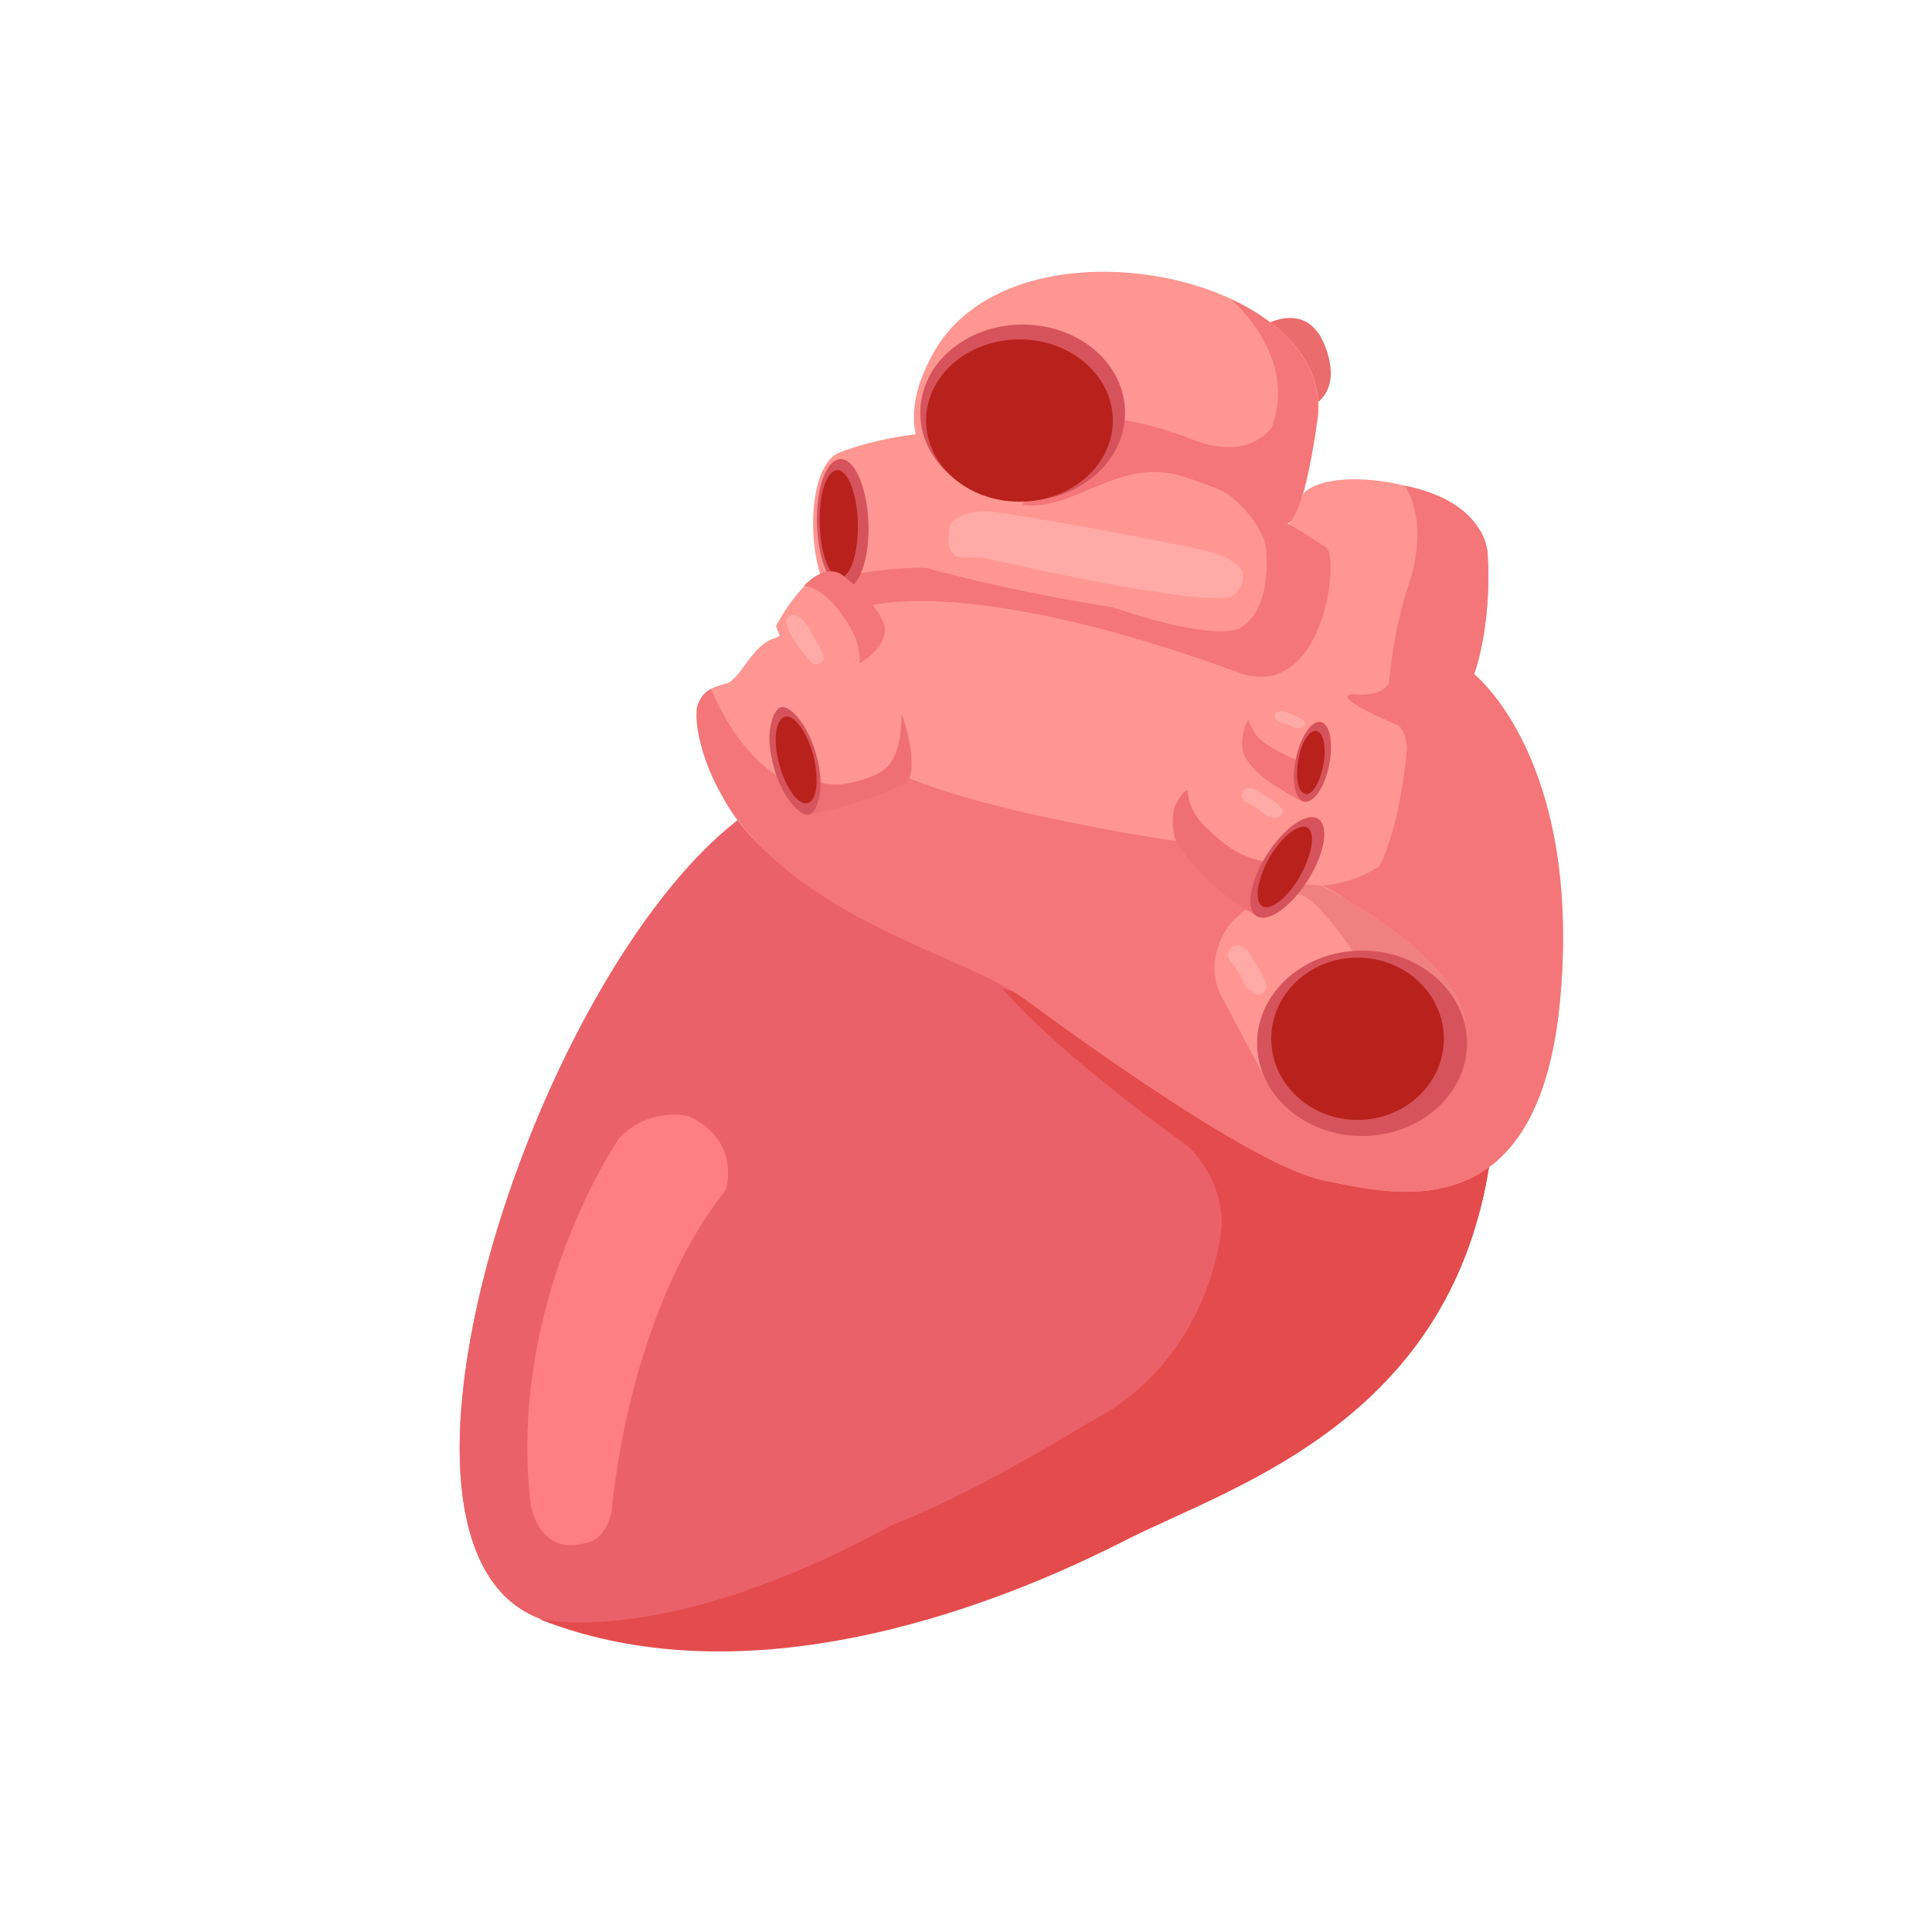 <?xml version="1.0" encoding="utf-8"?>
<!-- Generator: Adobe Illustrator 21.0.0, SVG Export Plug-In . SVG Version: 6.00 Build 0)  -->
<svg version="1.1" xmlns="http://www.w3.org/2000/svg" xmlns:xlink="http://www.w3.org/1999/xlink" x="0px" y="0px" viewbox="0 0 300 300" style="enable-background:new 0 0 300 300;" xml:space="preserve" width="300" height="300">
<style type="text/css">
	.st0{display:none;stroke:none;}
	.st1{display:inline;stroke:none;}
	.st2{fill:#E9AEAD;stroke:none;}
	.st3{fill:#FBDDCA;stroke:none;}
	.st4{fill:#FACFA6;stroke:none;}
	.st5{fill:#E6A676;stroke:none;}
	.st6{fill:url(#SVGID_1_);stroke:none;}
	.st7{fill:#E99B99;stroke:none;}
	.st8{fill:#FADCC9;stroke:none;}
	.st9{fill:url(#SVGID_2_);stroke:none;}
	.st10{fill:none;stroke:none;}
	.st11{fill:url(#SVGID_3_);stroke:none;}
	.st12{fill:#F7A76E;stroke:none;}
	.st13{fill:#C97A78;stroke:none;}
	.st14{fill:#BE6B6C;stroke:none;}
	.st15{fill:#DB8584;stroke:none;}
	.st16{fill:#C26665;stroke:none;}
	.st17{fill:#B65D5D;stroke:none;}
	.st18{fill:#F2ABA9;stroke:none;}
	.st19{opacity:0.6;fill:#E99995;stroke:none;}
	.st20{fill:#FBBDB8;stroke:none;}
	.st21{fill:#CC7165;stroke:none;}
	.st22{fill:#EC9693;stroke:none;}
	.st23{fill:#FFD6D5;stroke:none;}
	.st24{fill:#FFCFCE;stroke:none;}
	.st25{opacity:0.7;fill:#FFCAC7;stroke:none;}
	.st26{fill:#FFCAC7;stroke:none;}
	.st27{opacity:0.64;fill:#FFCAC7;stroke:none;}
	.st28{opacity:0.8;fill:#FFCAC7;stroke:none;}
	.st29{fill:#FECCCC;stroke:none;}
	.st30{fill:#FF9691;stroke:none;}
	.st31{fill:none;stroke:#FECCCC;stroke-miterlimit:10;}
	.st32{fill:#F47D78;stroke:none;}
	.st33{fill:#EB6169;stroke:none;}
	.st34{fill:#E44B4D;stroke:none;}
	.st35{fill:#F47678;stroke:none;}
	.st36{fill:#F08180;stroke:none;}
	.st37{fill:#EB6C6C;stroke:none;}
	.st38{fill:#F06F75;stroke:none;}
	.st39{fill:#D7535B;stroke:none;}
	.st40{fill:#B9211C;stroke:none;}
	.st41{fill:#FF7E82;stroke:none;}
	.st42{fill:#FFAAA7;stroke:none;}
</style>
<g id="Anatomy_01_x5F_Female" class="st0">
	<g class="st1">
		<path class="st2" d="M156.1,277.9c-1.5,0-2.8-0.6-3.2-1.6c-0.7-1.4-0.4-2.3,0.1-3.9l0.2-0.4c0.6-1.7,0.9-4.5,0.3-6.3
			c-0.8-2.5-0.2-4.8,0.5-6.5c0.8-2.4,0.8-9-0.2-19.7c-0.7-7.8-0.3-13.3,0-17.7c0.2-3.3,0.4-5.9,0-8l0-0.1l0-0.1
			c-0.1-1.5-0.4-3-0.7-4.9c-0.8-4.6-2.1-11.5-2.1-24.6c0-10.3-0.5-16.9-0.9-20.7c-0.4,3.7-0.9,10.5-0.9,20.7c0,13-1.3,20-2.1,24.6
			c-0.4,1.9-0.6,3.4-0.7,4.9l0,0.1l0,0.1c-0.4,2.1-0.2,4.7,0,8c0.3,4.4,0.7,9.9,0,17.7c-1,10.7-1.1,17.3-0.2,19.7
			c0.6,1.7,1.2,4,0.5,6.5c-0.6,1.8-0.3,4.6,0.3,6.3l0.2,0.4c0.6,1.5,0.9,2.5,0.1,4c-0.4,0.9-1.6,1.5-3.1,1.5c-1,0-2-0.3-2.8-0.9
			c-0.4,0-0.9,0-1.4,0.1c-0.8,0-1.6,0.1-2.4,0.1c-0.8,0-2.6,0-3.4-0.9c0,0,0,0,0,0c-1.4,0-2.3-0.6-2.6-1.5c-0.1-0.5-0.2-1.8,2-2.9
			c0.9-1.3,2.1-3.8,2.3-4.7c0.1-0.5,0.2-0.9,0.2-1.4c0-0.5,0.1-1.1,0.2-1.7c0.1-0.2,0.1-0.5,0.2-0.7c0.2-0.9,0.4-1.6,0-3.2
			c-0.6-2.4-5.6-24.3-6.4-29.1c-0.8-4.9-0.5-11,0.9-17.3c1.2-5.5,0.5-11.6-0.2-15.7c-0.2-1.1-0.8-4.2-1.6-8
			c-1.5-7.1-3.5-16.8-4.2-21.8c-1.1-7.8-2.3-18.9-0.3-25.3c0.5-1.6,1.6-4.4,2.8-7.6c2.1-5.5,5.7-14.7,5.4-16.2l0-0.1l0-0.1
			c-0.2-4.8-0.7-11.1-1.5-15c-0.3,1.8-0.8,3.4-1.1,4.8c-0.3,1-0.5,2-0.7,2.9l0,0.3c-0.1,2.4-0.2,5-3.7,14.4
			c-0.5,1.3-1.5,3.9-2.9,7.3c-2.5,6.2-5.8,14.7-7.4,19.1c0.5,2.3,0.3,7.2-0.8,10.7c0,0.6,0,3.3-0.1,5.9c-0.2,4.1-0.7,5.5-2,5.5
			c-0.2,0-0.3,0-0.5-0.1c-1-0.3-1.2-1.4-1.3-2.1c-0.5,1.6-0.9,2.8-1.3,3.4c-0.4,0.5-1,0.8-1.6,0.8c-0.5,0-0.9-0.2-1.3-0.5
			c-0.3,0.2-0.7,0.3-1.1,0.3c-0.2,0-0.4,0-0.5-0.1c-0.9-0.3-1.1-1.2-1.1-2.5c-0.4,1-0.9,1.6-1.7,1.6h-0.1l-0.2,0l-0.2,0l-0.2-0.1
			c-0.9-0.6-0.8-2.1-0.7-2.8c0.2-0.9,1.2-6.6,1.4-8c0-0.1,0-0.4,0-0.8c0-0.7,0.1-1.7,0.2-2.8c-0.1,0.1-0.1,0.1-0.2,0.2
			c-0.4,0.4-0.9,0.9-1.4,1.2c-0.8,0.6-2.1,1-3.2,1c-1.2,0-1.8-0.5-2-0.9c-1-1.6,0.1-2.3,1.6-3.3l0.1-0.1c0.7-0.5,1.2-1.2,1.7-2.1
			c0.5-0.8,1.1-1.8,2-2.7l0.5-0.5c1.5-1.7,2.5-2.7,5.2-4c1.9-5.7,3.3-12.7,4.5-18.9c1.7-8.6,3.1-16,5.6-18.8c0-3.5,0.6-7.3,1.2-11.3
			c0.4-2.9,0.9-5.9,1.2-9c-0.3-9.7,0.8-14.4,1.6-17.1c1.2-4.1,3.6-6.9,11.6-8.4c4.5-1.6,7.6-3.8,9.5-6.7c1.5-2.2,1-5.5,0.9-6.4
			c-0.6-0.8-2.8-4-3.5-8.3c-1.6-0.7-2.8-4-3-4.4c-0.6-1.5-1.3-4.2,0.2-5.5c0.4-0.3,0.8-0.4,1.2-0.4c0.1,0,0.2,0,0.2,0
			c0-1.2,0.1-2.8,0.1-3.9c0-2.5,2-9.2,11.3-10c0.3-0.1,0.6-0.1,0.8-0.1h0.2c0.2,0,0.5,0,0.8,0.1c9.2,0.8,11.3,7.5,11.3,10
			c0,1.1,0,2.7,0.1,3.9c0.1,0,0.2,0,0.2,0c0.4,0,0.8,0.1,1.2,0.4c1.6,1.3,0.8,4.1,0.3,5.6c-0.2,0.4-1.4,3.7-3,4.4
			c-0.7,4.4-2.9,7.5-3.5,8.3c-0.1,0.8-0.5,3.7,1,6.5c0.8,1.5,3,4.2,9.4,6.6c8,1.5,10.4,4.3,11.6,8.4c0.8,2.7,1.8,7.4,1.6,17.1
			c0.3,3.1,0.7,6.1,1.2,9c0.6,4,1.2,7.8,1.2,11.3c2.5,2.8,3.9,10.2,5.6,18.8c1.2,6.2,2.6,13.2,4.4,18.8c2.2,0.8,3.6,2.3,5.3,4.1
			l0.4,0.4c0.9,1,1.5,1.9,2,2.7c0.6,0.9,1,1.6,1.7,2.1l0.1,0.1c1.5,1,2.6,1.7,1.6,3.3c-0.3,0.4-0.8,0.9-2,0.9c-1.1,0-2.4-0.4-3.2-1
			c-0.5-0.4-1-0.9-1.6-1.4c0,1,0.1,2.1,0.2,2.8c0,0.4,0,0.7,0.1,0.8c0.1,1.4,1.2,7.1,1.4,7.9c0.2,0.7,0.2,2.2-0.7,2.8l-0.2,0.1
			l-0.3,0.1l-0.2,0c-0.6,0-1.2-0.5-1.7-1.3c0,1.2-0.3,1.9-1.1,2.2c-0.2,0.1-0.3,0.1-0.5,0.1c-0.4,0-0.7-0.1-1.1-0.3
			c-0.4,0.3-0.8,0.5-1.3,0.5c-0.6,0-1.2-0.3-1.6-0.8c-0.4-0.5-0.8-1.8-1.3-3.4c-0.1,0.8-0.3,1.8-1.3,2.2c-0.1,0.1-0.3,0.1-0.4,0.1
			l0,0c-1.3,0-1.8-1.4-2-5.5c-0.1-2.6-0.1-5.2-0.1-5.9c-1-3.6-1.3-8.4-0.8-10.7c-1.6-4.5-5-13-7.4-19.3c-1.3-3.3-2.4-6-2.8-7.2
			c-3.5-9.4-3.6-12-3.7-14.4l0-0.3c-0.2-0.9-0.5-1.9-0.7-2.9c-0.4-1.4-0.8-3-1.1-4.8c-0.7,4-1.3,10.4-1.5,15
			c-0.1,2.6,3,10.4,5.3,16.2c1.3,3.3,2.4,6.1,2.9,7.8c1.5,4.9,1.4,13.5-0.3,25.3c-0.7,4.9-2.7,14.7-4.2,21.8c-0.8,3.8-1.4,6.9-1.6,8
			c-0.7,4.1-1.4,10.2-0.2,15.7c1.4,6.3,1.7,12.5,0.9,17.3c-0.8,4.8-5.8,26.7-6.4,29.1c-0.4,1.7-0.2,2.4,0,3.2
			c0.1,0.2,0.1,0.4,0.2,0.7c0.1,0.7,0.2,1.2,0.2,1.8c0,0.5,0.1,1,0.2,1.4c0.2,0.8,1.3,3.4,2.3,4.7c2.1,1.2,2.1,2.4,2,2.9
			c-0.2,1-1.2,1.5-2.6,1.5c0,0,0,0,0,0c-0.8,0.9-2.6,0.9-3.4,0.9c-0.8,0-1.6,0-2.4-0.1c-0.5,0-1-0.1-1.4-0.1
			C158,277.6,157.1,277.9,156.1,277.9z"/>
		<path class="st3" d="M169.7,102.9c0.6,3.3,1.5,5.9,2,8.5c0.1,2.4,0,4.7,3.6,14.5c1.4,3.7,8.1,20,10.4,26.7
			c-0.5,1.9-0.4,6.9,0.7,10.6c0,0,0,3,0.1,6c0.2,3.5,0.6,4.7,1.1,4.6c0.5-0.2,0.7-0.8,0.7-2c0-1.7,0-3.6,0-5c0-0.4,0.2-0.4,0.2-0.4
			c0.2,0,0.3,0.4,0.3,0.4c0.6,2.3,1.9,7.6,2.6,8.5c0.8,1.1,2-0.1,1.7-0.6c0.2,0.3,1.2,1,1.7,0.8c1-0.4,0-5-0.3-9.3
			c0-0.3,0.2-0.3,0.2-0.3c0.2,0,0.3,0.4,0.3,0.4c0.6,3.6,1.9,8.4,3,8.1c0.4-0.3,0.4-1.2,0.3-1.7c-0.2-0.9-1.2-6.7-1.4-8.1
			c0-0.6-0.2-3.1-0.3-5.1c0,0-0.1-0.5,0.1-0.5c0,0,0.1-0.1,0.5,0.2c0.8,0.7,1.8,1.7,2.6,2.4c1.1,0.8,3.3,1.1,3.8,0.4
			c0.5-0.7,0.2-0.9-1.5-2c-1.7-1.1-2-3-3.9-5c-1.9-2-3.3-3.7-5.7-4.4c-4.6-13.4-6-34-10.2-38c0-6-1.8-13.2-2.4-20.6
			c0.3-9.7-0.8-14.3-1.5-16.8c-1-3.4-2.7-6.2-10.9-7.7c-6.2-2.2-9-5-10.1-7.1c-1.9-3.6-1-7.4-1-7.4s3-3.6,3.6-8.9
			c0.9,1.3,5-6.4,3-8.1c-0.8-0.6-1.8,0.4-1.8,0.4s-0.1-3.5-0.1-5.5c0-2-1.5-8.3-10.4-9c0,0-0.6-0.1-0.8-0.1c-0.3,0-0.8,0-0.8,0.1
			c-8.8,0.7-10.4,7.1-10.4,9c0,2.1-0.1,5.5-0.1,5.5s-0.9-1-1.8-0.4c-2,1.8,2,9.4,3,8.1c0.6,5.3,3.6,8.9,3.6,8.9s0.9,4.5-1,7.4
			c-1.3,1.9-3.9,4.8-10.1,7.1c-8.2,1.5-9.9,4.4-10.9,7.7c-0.7,2.6-1.8,7.1-1.5,16.8c-0.7,7.5-2.4,14.6-2.4,20.6
			c-4.3,4-5.6,24.6-10.2,38c-3.1,1.4-3.8,2.4-5.7,4.4c-1.9,2-2.2,3.9-3.9,5c-1.7,1.1-1.9,1.3-1.5,2c0.5,0.7,2.7,0.4,3.8-0.4
			c0.9-0.7,1.7-1.7,2.5-2.3c0,0,0.7-0.5,0.7,0.4c-0.1,2-0.2,4.4-0.3,5c-0.2,1.4-1.2,7.2-1.4,8.1c-0.1,0.5-0.1,1.5,0.3,1.7
			c1.2,0.2,1.7-5.2,3.1-8.5c0,0,0.1-0.2,0.3-0.2c0,0,0.2,0,0.2,0.2c0,4.6-1.4,9.1-0.3,9.4c0.5,0.2,1.5-0.5,1.7-0.8
			c-0.3,0.5,0.9,1.7,1.7,0.6c0.8-1,2.3-7.2,2.7-8.8c0.1-0.4,0.2-0.4,0.2-0.4c0.3-0.2,0.3,0.3,0.3,0.3c0,1.1-0.1,3.3-0.1,5.3
			c0,1.1,0.2,1.8,0.7,2c0.5,0.2,1-1,1.1-4.6c0.1-3,0.1-6,0.1-6c1.1-3.7,1.3-8.7,0.7-10.6c2.3-6.7,9-23.1,10.4-26.7
			c3.6-9.7,3.5-12.1,3.6-14.5c0.6-2.6,1.5-5.3,2.1-8.8c0,0,0.2-1.8,0.9-2c0,0,0.4,0.1,0.7,2.2c0.8,3.7,1.4,10.4,1.7,15.9
			c0.6,2.6-6.7,19.4-8.2,24.3c-2,6.2-0.7,17.3,0.4,24.9c1.1,7.6,5.3,26.5,5.8,29.8c0.5,3.3,1.5,10.1,0.2,16.1
			c-1.3,6-1.7,12.2-0.9,16.9c0.8,4.8,5.8,26.7,6.4,29c0.6,2.4,0.1,3.2-0.2,4.4c-0.3,1.2-0.2,2.2-0.4,3.2c-0.3,1.1-1.6,3.9-2.6,5.2
			c-2.7,1.4-1.9,3,0.5,2.7c0.3,1.5,4.7,0.8,7,0.8c1.6,1.4,4.2,0.9,4.7-0.1c0.6-1.2,0.3-1.8-0.3-3.6c-0.6-1.8-1-4.8-0.3-6.9
			c0.6-2.1,0.2-4.1-0.4-5.9c-0.6-1.8-1.1-6.4,0.1-20.1c1.3-13.7-1-20.7,0-25.8c0.4-5.2,2.8-11.1,2.8-29.4c0-12.7,0.8-20.5,1.3-24.1
			c0,0,0.1-0.7,0.6-0.8c0,0,0.5,0.1,0.6,0.9c0.6,3.6,1.3,11.3,1.3,23.9c0,18.2,2.5,24.2,2.8,29.4c1,5.2-1.3,12.1,0,25.8
			c1.3,13.8,0.8,18.3,0.1,20.1c-0.6,1.8-1.1,3.8-0.4,5.9c0.6,2.1,0.3,5.1-0.3,6.9c-0.6,1.8-1,2.4-0.3,3.6c0.4,1,3.1,1.5,4.7,0.1
			c2.2,0,6.7,0.7,7-0.8c2.4,0.3,3.2-1.3,0.5-2.7c-1-1.3-2.3-4.1-2.6-5.2c-0.3-1.1-0.2-2-0.4-3.2c-0.3-1.2-0.8-2-0.1-4.4
			c0.6-2.4,5.6-24.3,6.4-29c0.8-4.8,0.5-10.9-0.9-16.9c-1.3-6-0.3-12.8,0.2-16.1c0.5-3.3,4.7-22.2,5.8-29.8
			c1.1-7.6,2.2-18.7,0.4-24.9c-1.5-4.9-8.4-20.1-8.2-24.3c0.3-5.7,0.9-12.5,1.7-16.1c0,0,0.2-1.8,0.9-1.9
			C168.9,100.8,169.3,101.1,169.7,102.9z"/>
	</g>
</g>
<g id="Anatomy_02_x5F_Male" class="st0">
	<g class="st1">
		<path class="st4" d="M175.5,100.9c0.6,4.3,1.7,9.8,3.6,13.6c0.1,2.4-0.5,9.5,2.3,16c1.6,3.7,9.3,17.8,10.1,19.2
			c0,1.1-0.1,3.9,0.7,7.9c0.6,2.9,1.7,3.7,1.7,3.7s0.4,1.9,1.4,5.3c1,3.5,2.5,5.9,3,5.7c0.5-0.2,0.3-1,0-2c-0.3-0.8-1-4.6-1.2-6.2
			c0-0.4,0-0.4,0-0.4c0.1,0,0.2,0.4,0.2,0.4c0.7,2.1,3.1,8,3.8,9c0.8,1.1,2-0.1,1.7-0.7c0.2,0.3,1.2,1,1.7,0.8
			c1.1-0.4-1.5-6.1-1.8-10.7c0,0,0-0.3,0.1-0.3c0,0,0.1-0.1,0.2,0.4c0.6,3.8,2.1,9.7,3.3,9.5c0.4-0.3,0.4-1.2,0.3-1.8
			c-0.2-0.9-1-7.8-1.1-9.3c0-0.9-0.4-4.2-0.6-6.4c-0.1-0.8,0.1-1,0.1-1c0.4-0.2,0.8,0.1,0.8,0.1c0.7,0.5,1.5,1.2,2.3,1.8
			c1.1,0.9,3.4,1.2,3.9,0.4c0.5-0.8,0.2-0.9-1.5-2.1c-1.7-1.1-2.5-2.5-4.4-4.5c-1.9-2.1-3.8-3-6.6-3.8c-3.7-5.6-4.7-14.8-5.2-20.8
			c-0.5-6-2.7-10.2-5.2-12.9c0-6.2,0.3-11.1-1.2-18.8c3-13-1.1-20.8-2.4-23.2c-1.6-2.9-4.1-4.6-12.5-6.1c-3-2.1-9.8-4.5-10.9-5
			c-1.1-0.5-2.8-0.8-2.8-3.1c0-2.3,0-6.9,0-6.9s2.3-1.1,2.4-6.5c1.4-1.3,5.8-7,2.9-9.4c-0.9-0.6-2.3,1-2.3,1s0.9-2.9,0.7-5.5
			c-1.3-10.8-12.6-10.4-12.6-10.4s-11.7,0-12.6,10.4c-0.1,2.7,0.7,5.5,0.7,5.5s-1.4-1.6-2.3-1c-3,2.4,1.5,8.1,2.9,9.4
			c0.2,5.4,2.4,6.5,2.4,6.5s0,4.6,0,6.9c0,2.3-1.6,2.6-2.7,3.1c-1.1,0.5-7.4,3-10.4,5c-8.4,1.5-10.9,3.3-12.4,6.1
			c-1.3,2.4-5.4,10.2-2.4,23.2c-1.5,7.7-1.2,12.6-1.2,18.8c-2.5,2.8-4.7,7-5.2,12.9c-0.5,6-1.5,15.2-5.2,20.8
			c-2.8,0.7-4.7,1.7-6.6,3.8c-1.9,2.1-2.7,3.4-4.4,4.5c-1.7,1.1-2,1.3-1.5,2.1c0.5,0.8,2.8,0.5,3.9-0.4c0.8-0.6,1.4-1.2,2.1-1.7
			c0,0,1.2-0.6,1,1.7c-0.2,2.1-0.5,4.6-0.5,5.5c-0.2,1.5-0.9,8.4-1.1,9.3c-0.1,0.6-0.1,1.5,0.3,1.8c1.2,0.2,2.6-5.4,3.2-9.2
			c0,0,0.2-0.3,0.2,0.2c-0.4,4.5-2.6,9.8-1.6,10.2c0.5,0.2,1.5-0.5,1.7-0.8c-0.3,0.6,0.9,1.8,1.7,0.7c0.7-0.9,2.9-6.2,3.7-8.6
			c0,0,0.2-0.5,0.3-0.5c0,0,0.1-0.1,0,0.6c-0.3,1.8-0.9,5-1.1,5.8c-0.3,1-0.5,1.8,0,2c0.5,0.2,1.9-2.2,3-5.7c1-3.5,1.4-5.3,1.4-5.3
			s1.2-0.8,1.7-3.7c0.8-4,0.7-6.8,0.7-7.9c0.8-1.4,8.5-15.5,10.1-19.2c2.7-6.4,2.1-13.6,2.3-16c2-3.9,2.9-9.3,3.5-13.6
			c0,0,0.1-0.6,0.2-0.9c0,0,0.2-0.6,0.5,1.1c0.6,3.3,1.2,9.1,1.2,10.7c0,2.3,0.8,6.7-0.3,10.6c-1.1,3.9-0.3,6.4-0.3,8.5
			c0,2.1-1.1,8-1.9,13.1c-0.8,5.1-1.6,17.7-0.5,25.4c1.1,7.7,5.3,27.1,5.8,30.4c0.6,3.4,1,10.3-0.4,16.5c-1.4,6.2-1.9,11.8-1.1,16.7
			c0.8,4.9,7.3,27.9,7.9,30.3c0.6,2.4-0.4,3.7-0.6,5c-0.3,1.2,0.7,1.7,0.4,2.7c-0.3,1.1-1.6,4-2.7,5.3c-2.7,1.4-2,3,0.5,2.7
			c0.3,1.5,4.9,0.8,7.2,0.8c1.6,1.4,4.3,0.9,4.8-0.1c0.7-1.2,0.3-1.8-0.3-3.7c-0.7-1.8-0.7-4.9,0-7c0.7-2.1,0.7-4,0-5.8
			c-0.7-1.8-1.6-6.7-0.3-20.8c1.3-14.1-1.4-21.2-0.3-26.5c1.6-2.8,2.9-11.4,2.9-30c0-13,1-20.9,1.5-24.6c0,0,0.1-0.5,0.4-0.5
			c0,0,0.3-0.1,0.4,0.5c0.6,3.6,1.5,11.6,1.5,24.6c0,18.6,1.3,27.3,2.9,30c1.1,5.3-1.6,12.4-0.3,26.5c1.3,14.1,0.3,18.9-0.3,20.8
			c-0.7,1.8-0.7,3.7,0,5.8c0.7,2.1,0.7,5.2,0,7c-0.7,1.8-1,2.4-0.3,3.7c0.4,1.1,3.2,1.6,4.8,0.1c2.3,0,6.8,0.7,7.2-0.8
			c2.5,0.3,3.3-1.3,0.5-2.7c-1.1-1.3-2.4-4.2-2.7-5.3c-0.3-1.1,0.7-1.5,0.4-2.7c-0.3-1.2-1.2-2.6-0.6-5c0.6-2.4,7.1-25.4,7.9-30.3
			c0.8-4.9,0.3-10.6-1.1-16.7c-1.4-6.2-0.9-13.1-0.4-16.5c0.6-3.3,4.7-22.7,5.8-30.4c1.1-7.7,0.3-20.3-0.5-25.4
			c-0.8-5.2-1.9-11.1-1.9-13.1c0-2.1,0.8-4.6-0.3-8.5c-1.1-3.9-0.3-8.2-0.3-10.6c0-1.6,0.8-7.5,1.4-10.8c0,0,0.1-0.5,0.2-0.6
			C175.2,100.4,175.4,100.4,175.5,100.9z"/>
		<path class="st5" d="M157,281.8c-1.5,0-2.8-0.7-3.2-1.6c-0.8-1.4-0.4-2.4,0.1-3.9l0.2-0.5c0.6-1.6,0.6-4.5,0-6.4
			c-0.7-2.3-0.7-4.4,0-6.4c0.6-1.8,1.5-6.8,0.3-20.3c-0.7-8-0.2-13.7,0.2-18.3c0.3-3.2,0.5-5.8,0.1-7.9c-2-3.6-3-13.8-3-30.4
			c0-8.9-0.4-15.5-1-20.2c-0.5,4.4-1,11-1,20.2c0,16.6-1,26.8-3,30.4c-0.4,2.1-0.2,4.7,0.1,7.9c0.4,4.6,1,10.3,0.2,18.3
			c-1.3,13.5-0.4,18.5,0.3,20.3c0.7,2,0.7,4.1,0,6.4c-0.6,1.9-0.6,4.8,0,6.4l0.2,0.4c0.6,1.6,0.9,2.5,0.1,4
			c-0.4,0.9-1.7,1.5-3.2,1.5c-1.1,0-2-0.3-2.8-0.9c-0.4,0-0.9,0-1.4,0.1c-0.8,0-1.6,0.1-2.4,0.1c-0.9,0-2.7,0-3.5-0.9c0,0,0,0,0,0
			c-1.4,0-2.4-0.6-2.6-1.6c-0.1-0.5-0.2-1.8,2-3c1-1.3,2.1-3.9,2.4-4.8c0-0.2,0-0.3-0.2-0.6c-0.2-0.4-0.5-1.1-0.3-2.1
			c0.1-0.4,0.2-0.8,0.3-1.1c0.3-0.9,0.7-1.9,0.3-3.4c-0.1-0.5-0.5-1.9-1-3.8c-2-7.3-6.2-22.6-6.9-26.5c-0.8-4.7-0.4-10.3,1.1-17.1
			c1.4-6.1,0.9-13,0.4-16.1c-0.2-1.1-0.8-4.2-1.6-8.1c-1.5-7.3-3.5-17.3-4.2-22.4c-1.1-8-0.3-20.8,0.5-25.7c0.2-1.2,0.4-2.5,0.6-3.7
			c0.6-3.8,1.3-7.8,1.3-9.3c0-0.5-0.1-1.1-0.1-1.7c-0.2-1.8-0.4-4.1,0.4-7.1c0.8-2.7,0.5-5.6,0.4-8c-0.1-0.9-0.1-1.6-0.1-2.3
			c0-1-0.3-3.8-0.6-6.6c-0.6,3.2-1.5,6.7-2.9,9.6c0,0.4,0,0.8,0,1.4c0,3.2,0,9.2-2.3,14.8c-1.5,3.6-8.8,16.8-10,19.1
			c0,1.5,0,4.2-0.7,7.9c-0.4,2.3-1.3,3.5-1.8,4c-0.1,0.7-0.5,2.4-1.3,5.1c-0.4,1.5-2.1,6.4-3.9,6.4h-0.2l-0.2-0.1
			c-0.6-0.2-0.9-0.7-0.9-1.2c-0.3,0.7-0.6,1.2-0.8,1.5c-0.4,0.5-1,0.9-1.6,0.9c-0.5,0-1-0.2-1.3-0.5c-0.4,0.2-0.7,0.3-1.1,0.3
			c-0.2,0-0.4,0-0.5-0.1c-0.6-0.2-0.9-0.6-0.9-1.2c-0.1,0.1-0.3,0.1-0.5,0.1h-0.1l-0.2,0l-0.2,0l-0.2-0.1c-0.9-0.6-0.8-2.1-0.7-2.8
			c0.2-0.7,0.8-6.8,1.1-9.2c0-0.3,0.1-1.1,0.2-2c0.1-1,0.2-2.3,0.3-3.5c0-0.1,0-0.3,0-0.4c-0.2,0.1-0.4,0.3-0.6,0.5
			c-0.3,0.2-0.6,0.5-0.9,0.8c-0.8,0.6-2.1,1-3.2,1c-1.2,0-1.8-0.5-2.1-0.9c-1-1.6,0.1-2.3,1.6-3.3l0.1-0.1c1-0.7,1.7-1.5,2.6-2.5
			c0.5-0.6,1-1.2,1.6-1.9c1.9-2,3.8-3.1,6.7-3.9c3.6-5.8,4.5-15.7,4.8-20c0.4-5.2,2.2-9.8,5.2-13.2c0-0.8,0-1.5,0-2.2
			c0-4.9-0.1-9.6,1.2-16.2c-2-8.9-1.1-16.9,2.6-23.7c1.9-3.5,5.2-5.2,12.9-6.6c2.5-1.7,6.8-3.5,9.1-4.4c0.6-0.2,1-0.4,1.3-0.5
			c0.2-0.1,0.4-0.2,0.5-0.2c1.1-0.5,1.6-0.7,1.6-2v-6.4c-0.8-0.7-2.2-2.5-2.4-6.6c-1.2-1.2-4-4.7-3.9-7.8c0-1.2,0.5-2.2,1.4-2.9
			c0.3-0.3,0.7-0.4,1.1-0.4c0.1,0,0.2,0,0.3,0c-0.2-1-0.3-2.3-0.2-3.5c1-11.2,13.4-11.4,13.6-11.4l0.1,0c1.2,0,12.1,0.3,13.4,11.3
			c0.1,1.2,0,2.5-0.2,3.5c0.1,0,0.2,0,0.3,0c0.4,0,0.8,0.1,1.1,0.4c0.9,0.7,1.4,1.7,1.4,2.9c0.1,3-2.7,6.6-3.9,7.8
			c-0.2,4.1-1.6,5.9-2.4,6.6v6.4c0,1.2,0.6,1.5,1.6,2c0.2,0.1,0.4,0.2,0.5,0.2c0.2,0.1,0.8,0.3,1.5,0.6c2.4,1,6.9,2.7,9.4,4.4
			c7.8,1.4,11.1,3.1,12.9,6.6c3.7,6.8,4.6,14.7,2.6,23.7c1.3,6.6,1.2,11.2,1.2,16.2c0,0.7,0,1.5,0,2.2c2.9,3.5,4.7,8,5.2,13.2
			c0.4,4.3,1.2,14.2,4.8,20c2.9,0.8,4.8,1.9,6.7,3.9c0.7,0.7,1.2,1.3,1.6,1.9c0.9,1.1,1.6,1.8,2.6,2.5l0.1,0.1
			c1.6,1,2.7,1.8,1.7,3.4c-0.3,0.4-0.8,0.9-2.1,0.9c-1.1,0-2.5-0.4-3.2-1c-0.3-0.2-0.6-0.5-1-0.8c-0.2-0.1-0.3-0.3-0.5-0.4
			c0.1,1,0.2,2.1,0.3,3.1c0.1,1.2,0.2,2.2,0.2,2.7c0.5,5,1,8.6,1.1,9.1c0.2,0.7,0.2,2.2-0.7,2.8l-0.2,0.1l-0.3,0.1l-0.2,0
			c-0.2,0-0.3,0-0.5-0.1c-0.1,0.6-0.3,1-0.9,1.2c-0.2,0.1-0.3,0.1-0.5,0.1c-0.4,0-0.7-0.1-1.1-0.3c-0.4,0.3-0.9,0.5-1.3,0.5
			c-0.6,0-1.2-0.3-1.6-0.9c-0.2-0.3-0.5-0.8-0.8-1.5c-0.1,0.5-0.3,1-1,1.2l-0.2,0.1l-0.2,0c-1.8,0-3.4-4.9-3.9-6.4
			c-0.8-2.7-1.2-4.4-1.3-5.1c-0.5-0.5-1.3-1.7-1.8-4c-0.5-2.7-0.8-5.4-0.7-7.9c-1.3-2.3-8.5-15.5-10-19.1
			c-2.3-5.5-2.3-11.5-2.3-14.8c0-0.5,0-1,0-1.3c-1.1-2.3-2.1-5.3-2.8-9.1c-0.4,2.6-0.7,5.2-0.7,6.1c0,0.6-0.1,1.4-0.1,2.3
			c-0.2,2.4-0.4,5.3,0.4,8c0.9,3,0.6,5.2,0.4,7.1c-0.1,0.6-0.1,1.2-0.1,1.7c0,1.5,0.7,5.4,1.3,9.2c0.2,1.2,0.4,2.5,0.6,3.7
			c0.8,5,1.6,17.8,0.5,25.7c-0.7,5.1-2.8,15.3-4.3,22.7c-0.8,3.7-1.4,6.7-1.5,7.8c-0.5,3.1-1,10,0.4,16.1c1.5,6.9,1.9,12.5,1.1,17.1
			c-0.6,3.9-4.6,18.4-6.8,26.2c-0.6,2.1-1,3.6-1.1,4.2c-0.4,1.5,0,2.5,0.3,3.4c0.1,0.4,0.3,0.7,0.3,1.1c0.2,1-0.1,1.6-0.3,2.1
			c-0.2,0.4-0.2,0.5-0.1,0.6c0.2,0.9,1.4,3.5,2.3,4.8c2.2,1.2,2.2,2.5,2,3c-0.2,1-1.2,1.6-2.6,1.6c0,0,0,0,0,0
			c-0.9,0.9-2.7,0.9-3.5,0.9c-0.8,0-1.6,0-2.4-0.1c-0.5,0-1-0.1-1.4-0.1C159,281.5,158,281.8,157,281.8z"/>
		<linearGradient id="SVGID_1_" gradientunits="userSpaceOnUse" x1="150.758" y1="17.776" x2="150.758" y2="280.768">
			<stop offset="0" style="stop-color:#FFD4B8"/>
			<stop offset="1" style="stop-color:#FAB87D"/>
		</linearGradient>
		<path class="st6" d="M175.5,100.9c0.6,4.3,1.7,9.8,3.6,13.6c0.1,2.4-0.5,9.5,2.3,16c1.6,3.7,9.3,17.8,10.1,19.2
			c0,1.1-0.1,3.9,0.7,7.9c0.6,2.9,1.7,3.7,1.7,3.7s0.4,1.9,1.4,5.3c1,3.5,2.5,5.9,3,5.7c0.5-0.2,0.3-1,0-2c-0.3-0.8-1-4.6-1.2-6.2
			c0-0.4,0-0.4,0-0.4c0.1,0,0.2,0.4,0.2,0.4c0.7,2.1,3.1,8,3.8,9c0.8,1.1,2-0.1,1.7-0.7c0.2,0.3,1.2,1,1.7,0.8
			c1.1-0.4-1.5-6.1-1.8-10.7c0,0,0-0.3,0.1-0.3c0,0,0.1-0.1,0.2,0.4c0.6,3.8,2.1,9.7,3.3,9.5c0.4-0.3,0.4-1.2,0.3-1.8
			c-0.2-0.9-1-7.8-1.1-9.3c0-0.9-0.4-4.2-0.6-6.4c-0.1-0.8,0.1-1,0.1-1c0.4-0.2,0.8,0.1,0.8,0.1c0.7,0.5,1.5,1.2,2.3,1.8
			c1.1,0.9,3.4,1.2,3.9,0.4c0.5-0.8,0.2-0.9-1.5-2.1c-1.7-1.1-2.5-2.5-4.4-4.5c-1.9-2.1-3.8-3-6.6-3.8c-3.7-5.6-4.7-14.8-5.2-20.8
			c-0.5-6-2.7-10.2-5.2-12.9c0-6.2,0.3-11.1-1.2-18.8c3-13-1.1-20.8-2.4-23.2c-1.6-2.9-4.1-4.6-12.5-6.1c-3-2.1-9.8-4.5-10.9-5
			c-1.1-0.5-2.8-0.8-2.8-3.1c0-2.3,0-6.9,0-6.9s2.3-1.1,2.4-6.5c1.4-1.3,5.8-7,2.9-9.4c-0.9-0.6-2.3,1-2.3,1s0.9-2.9,0.7-5.5
			c-1.3-10.8-12.6-10.4-12.6-10.4s-11.7,0-12.6,10.4c-0.1,2.7,0.7,5.5,0.7,5.5s-1.4-1.6-2.3-1c-3,2.4,1.5,8.1,2.9,9.4
			c0.2,5.4,2.4,6.5,2.4,6.5s0,4.6,0,6.9c0,2.3-1.6,2.6-2.7,3.1c-1.1,0.5-7.4,3-10.4,5c-8.4,1.5-10.9,3.3-12.4,6.1
			c-1.3,2.4-5.4,10.2-2.4,23.2c-1.5,7.7-1.2,12.6-1.2,18.8c-2.5,2.8-4.7,7-5.2,12.9c-0.5,6-1.5,15.2-5.2,20.8
			c-2.8,0.7-4.7,1.7-6.6,3.8c-1.9,2.1-2.7,3.4-4.4,4.5c-1.7,1.1-2,1.3-1.5,2.1c0.5,0.8,2.8,0.5,3.9-0.4c0.8-0.6,1.4-1.2,2.1-1.7
			c0,0,1.2-0.6,1,1.7c-0.2,2.1-0.5,4.6-0.5,5.5c-0.2,1.5-0.9,8.4-1.1,9.3c-0.1,0.6-0.1,1.5,0.3,1.8c1.2,0.2,2.6-5.4,3.2-9.2
			c0,0,0.2-0.3,0.2,0.2c-0.4,4.5-2.6,9.8-1.6,10.2c0.5,0.2,1.5-0.5,1.7-0.8c-0.3,0.6,0.9,1.8,1.7,0.7c0.7-0.9,2.9-6.2,3.7-8.6
			c0,0,0.2-0.5,0.3-0.5c0,0,0.1-0.1,0,0.6c-0.3,1.8-0.9,5-1.1,5.8c-0.3,1-0.5,1.8,0,2c0.5,0.2,1.9-2.2,3-5.7c1-3.5,1.4-5.3,1.4-5.3
			s1.2-0.8,1.7-3.7c0.8-4,0.7-6.8,0.7-7.9c0.8-1.4,8.5-15.5,10.1-19.2c2.7-6.4,2.1-13.6,2.3-16c2-3.9,2.9-9.3,3.5-13.6
			c0,0,0.1-0.6,0.2-0.9c0,0,0.2-0.6,0.5,1.1c0.6,3.3,1.2,9.1,1.2,10.7c0,2.3,0.8,6.7-0.3,10.6c-1.1,3.9-0.3,6.4-0.3,8.5
			c0,2.1-1.1,8-1.9,13.1c-0.8,5.1-1.6,17.7-0.5,25.4c1.1,7.7,5.3,27.1,5.8,30.4c0.6,3.4,1,10.3-0.4,16.5c-1.4,6.2-1.9,11.8-1.1,16.7
			c0.8,4.9,7.3,27.9,7.9,30.3c0.6,2.4-0.4,3.7-0.6,5c-0.3,1.2,0.7,1.7,0.4,2.7c-0.3,1.1-1.6,4-2.7,5.3c-2.7,1.4-2,3,0.5,2.7
			c0.3,1.5,4.9,0.8,7.2,0.8c1.6,1.4,4.3,0.9,4.8-0.1c0.7-1.2,0.3-1.8-0.3-3.7c-0.7-1.8-0.7-4.9,0-7c0.7-2.1,0.7-4,0-5.8
			c-0.7-1.8-1.6-6.7-0.3-20.8c1.3-14.1-1.4-21.2-0.3-26.5c1.6-2.8,2.9-11.4,2.9-30c0-13,1-20.9,1.5-24.6c0,0,0.1-0.5,0.4-0.5
			c0,0,0.3-0.1,0.4,0.5c0.6,3.6,1.5,11.6,1.5,24.6c0,18.6,1.3,27.3,2.9,30c1.1,5.3-1.6,12.4-0.3,26.5c1.3,14.1,0.3,18.9-0.3,20.8
			c-0.7,1.8-0.7,3.7,0,5.8c0.7,2.1,0.7,5.2,0,7c-0.7,1.8-1,2.4-0.3,3.7c0.4,1.1,3.2,1.6,4.8,0.1c2.3,0,6.8,0.7,7.2-0.8
			c2.5,0.3,3.3-1.3,0.5-2.7c-1.1-1.3-2.4-4.2-2.7-5.3c-0.3-1.1,0.7-1.5,0.4-2.7c-0.3-1.2-1.2-2.6-0.6-5c0.6-2.4,7.1-25.4,7.9-30.3
			c0.8-4.9,0.3-10.6-1.1-16.7c-1.4-6.2-0.9-13.1-0.4-16.5c0.6-3.3,4.7-22.7,5.8-30.4c1.1-7.7,0.3-20.3-0.5-25.4
			c-0.8-5.2-1.9-11.1-1.9-13.1c0-2.1,0.8-4.6-0.3-8.5c-1.1-3.9-0.3-8.2-0.3-10.6c0-1.6,0.8-7.5,1.4-10.8c0,0,0.1-0.5,0.2-0.6
			C175.2,100.4,175.4,100.4,175.5,100.9z"/>
	</g>
</g>
<g id="Anatomy_03_x5F_Female" class="st0">
	<g class="st1">
		<path class="st7" d="M131.4,279.2c-0.6,0-0.9-0.1-1-0.2c-5.3-2.2-6.7-7.4-6.8-7.6c-0.6-1.6,1.3-3.1,1.8-3.4c2.9-2.7,4.7-5.7,5-6.1
			c1.6-4.2-0.4-15-0.4-15.1c0-0.1-3.5-16.2-4.2-18.9c-1.5-5.8-1.3-16-1.3-19.8c0-0.5,0-0.8,0-1c0-5-2.3-15.5-3-18.2
			c-1.6-5.6-5.5-26.6-5.5-33c0-5.6,2.1-16.4,2.2-16.8c1.7-6,4.1-18.6,4.3-20c-0.2-2.4-0.5-6.2-0.8-9.5l-0.3,1.7l-2.5,6.8
			c0.1,4-0.4,6.3-0.4,6.4c-0.7,3.5-2.3,7.8-2.4,8c-0.1,0.1-4,9.1-4.5,15.7c-0.3,4.2-0.1,7.3,0.6,9.4c0.5,1.4,1.1,4.1,1.8,7.9
			c0.4,2.2,0.3,3.8-0.5,4.6c-0.4,0.5-0.9,0.7-1.5,0.7h-0.1l-0.2,0l-0.2,0l-0.2-0.1c-0.1,0-0.2-0.1-0.3-0.3c0.5,0.8,1.1,1.9,2,3.3
			c0.3,0.4,0.5,1.3,0,2l-0.2,0.2l-0.2,0.1c-0.3,0.1-0.6,0.2-0.9,0.2c-2.5,0-6.1-4.1-6.8-5l-0.1-0.1l-0.1-0.1
			c-2-4.1-2.6-8.4-1.9-13.1c1-7,1.1-12.1,1.1-16.6c0-2.1,0-4.1,0.2-6.1c0.5-8.7,3.4-22.4,3.6-22.9c0.3-1.4,0.4-3.6,0.5-5.9
			c0.1-3,0.3-6.5,0.9-9.1c0.9-3.8,0.6-7.4,0.3-10.8c-0.3-3.9-0.7-7.6,0.9-11.1c1.1-2.3,3.6-4.2,6.3-4.6c5.9-1,16.9-6.2,17-6.2l0,0
			c0,0,2.1-1.2,1.9-2.8c-0.1-0.7-0.4-0.7-0.6-0.7c-0.1,0-0.2,0-0.3,0c-1,0.2-3.2,0.5-4.2,0.5c-2-0.2-2.7-1.3-2.9-1.6
			c-0.1-0.2-0.4-0.8-0.1-2.8c0-0.4-0.1-0.5-0.1-0.6c-0.1-0.1-0.4-0.3-0.8-0.5c-0.5-0.3-0.7-0.8-0.8-1.1c-0.1-0.6,0.1-1.1,0.2-1.3
			c-0.3-0.2-0.6-0.4-0.7-0.6c-0.2-0.4-0.3-0.8-0.1-1.2c0.1-0.3,0.3-0.5,0.5-0.6c-0.2-0.1-0.4-0.1-0.6-0.2c-1.1-0.4-1.7-0.9-1.9-1.6
			c-0.2-0.7,0.1-1.3,0.3-1.6c0.2-0.2,0.6-0.6,1.3-1.1c2.4-2.4,2.2-3.4,2.1-3.7c-0.1-0.4-2.4-8.8,5.3-13.6c5-3.1,10.4-3.5,13.2-3.5
			c1.5,0,2.4,0.1,2.4,0.1c3.9,0.5,7,2.3,9.3,5.3c3.2,4.3,3.8,10.1,3.4,12.7c-0.9,5.7-5.3,9.6-6.5,10.7c-0.2,2-0.4,6.4,1.2,8.1
			c2.7,3,3.6,3.5,5.9,4.7c1.5,0.8,3,1.5,4.4,2.1c4,1.8,7.8,3.5,9.5,6.7c0,0.1,1.2,2.2,1.2,6.1c0,3.9,0,9,0.1,12.9c0,2.5,0,4.6,0,5.5
			c0,7.2,0.8,11.9,1.3,14.4c0.1,0.4,0.1,0.7,0.2,1c0.2,1.3,0.7,3.4,1.2,5.9c1.1,5.2,2.4,11.8,2.5,14.4l0.3,7.2
			c0.6,16.1,0.8,20.8,0.2,22.2c-3.2,7.4-6.3,9.2-6.5,9.3c-0.8,0.4-1.6,0.5-2.5,0.5c-0.9,0-1.5-0.2-1.6-0.2l-0.1,0l-0.1,0
			c-1.1-0.5-1.7-1.3-1.4-2.2l0.1-0.2l0.1-0.1c0.1-0.2,0.7-0.6,2.4-1.5c0.4-0.2,0.9-1,1.5-1.9c-0.1,0-0.2,0-0.3,0h-0.4l-0.3-0.3
			c-1.1-1.1-1.3-3.2-1.3-3.4c-0.3-4.1,0.5-5.9,1.4-7.9c0.3-0.8,0.7-1.6,1-2.6c1-2.9-0.2-7-0.2-7l-5.6-17.3c0-0.1-1.7-4.3-1.7-7.3
			c-0.1-3-0.1-4.9-0.2-5.4c-0.3-0.6-1.3-2.7-1.8-4.4c-0.2-0.6-0.4-1.9-0.6-3.3c-0.2,1.3-0.8,6.3-0.8,8.3c0,3.8,2.8,15.7,3.8,18.9
			c1.4,4.9,1.3,11.6,1.3,17.5l0,2.1c0,10.7-3.1,24.3-3.3,24.8c0,0.2-4,19.5-4.5,22.1c-0.4,1.7-0.4,5.6-0.3,9.7
			c0,5.9,0,12.5-0.9,17.1c-1.5,8.2-2.7,11.9-3.4,14.1c-0.3,1-0.5,1.6-0.6,2.3c-1.7,10.4-0.4,14.7-0.4,14.7l0,0.1
			c0,0,0.6,2.4,4.2,7.3c0.7,0.5,2.2,1.8,1.7,3.2c-1.3,4.6-5.9,6.1-8.1,6.3c-0.1,0-0.2,0-0.3,0c-3.3,0-5.1-4.2-5.2-4.4l-1.1-2.7
			c-1.1-2.5-2.9-4.9-3-4.9l-0.1-0.1l0-0.1c-0.3-0.7-0.5-1.4-0.7-2c-0.3,0.8-0.7,1.6-1.3,2.5c-0.5,0.8-2,2.9-2.4,4.1l-1.3,3.7
			l-0.1,0.1C134.9,278.7,132.6,279.2,131.4,279.2z M141.7,258.5c0.2,0.2,0.5,0.8,0.7,1.6c0.2-0.7,0.3-1.1,0.4-1.2l1.2-3.8
			c0.5-3.4-0.3-13.6-0.7-19.7c-0.2-2.5-0.3-4.3-0.3-4.9c0-0.8-0.1-2-0.2-3.4c-0.2-3.1-0.5-6.9-0.1-9.6c0.4-2.5,1-5.2,1.1-5.9
			c-0.2-1.2-1.3-8-1.3-10.2c0-4.5,0.1-29.3,0.2-34.9c-0.3,0-0.5,0-0.7,0c-0.1,0-0.3,0-0.4,0c0.1,6,0.4,31.1,0.4,34.9
			c0,2.8-1.5,8.8-1.8,10.1c0.3,1.1,1.4,5.1,1.6,6.4c0.4,3-0.3,12.7-0.4,13.1l-0.3,12.1c-0.1,3-0.2,6.1-0.2,8.4
			c-0.1,2-0.1,3.1-0.2,3.8l0.1,0C140.7,255.1,140.7,256.1,141.7,258.5z M109.9,168.1c0,0,0.1,0.3,0.5,1.2c-0.2-0.5-0.4-1.1-0.6-1.9
			c0,0,0-0.1,0-0.1C109.8,167.5,109.8,167.8,109.9,168.1L109.9,168.1z"/>
		<path class="st8" d="M159.6,272.4c-1.5,5.3-7.2,5.6-7.2,5.6c-2.8,0.3-4.5-3.8-4.5-3.8l-1.1-2.7c-1.2-2.7-3.1-5.2-3.1-5.2
			c-1.5-3.1,0-7,0-7l1.3-4c0.7-4.7-1-22.8-1-24.9c0-2.7-0.8-9.1-0.2-12.9c0.5-2.9,1.1-6,1.1-6s-1.3-7.9-1.3-10.3
			c0-5.1,0.2-36,0.2-36s-1.3,0.1-1.7,0.1c-0.7,0-1.4-0.3-1.4-0.3s0.4,31.8,0.4,36.2c0,3-1.8,10.1-1.8,10.1s1.4,5.1,1.6,6.5
			c0.4,2.9-0.4,12.8-0.4,12.8s-0.7,25.7-0.7,24.2c0,0-0.1,1.1,1.1,4c0,0,2.3,3.1-0.8,7.6c0,0-1.9,2.8-2.5,4.3l-1.3,3.6
			c-2.8,4.7-5.6,3.7-5.6,3.7c-4.9-2-6.2-6.9-6.2-6.9c-0.4-1.1,1.5-2.4,1.5-2.4c3.4-3.1,5.2-6.4,5.2-6.4c1.8-4.5-0.4-15.7-0.4-15.7
			s-3.5-16.2-4.2-19c-1.7-6.4-1.2-18.8-1.2-20.6c0-5.3-2.4-15.9-3.1-18.5c-1.6-5.8-5.4-26.6-5.4-32.7c0-5.6,2.2-16.7,2.2-16.7
			c1.8-6.3,4.3-20.1,4.3-20.1c-0.3-4.2-1.1-12.8-1.5-15.2c-0.1-0.7-0.3-0.5-0.3-0.5c-0.1,0-0.1,0.3-0.1,0.3l-1.1,7.3l-2.5,6.9
			c0.1,4-0.4,6.4-0.4,6.4c-0.7,3.5-2.3,7.8-2.3,7.8s-4,9.1-4.6,16c-0.5,6.5,0.4,9,0.6,9.8c0.4,1.2,1,3.8,1.7,7.8
			c0.8,4.5-1.1,4.2-1.1,4.2s-0.4-0.2-1.1-2.7c-0.3-1-0.9-2-1.2-2.8c-0.2-0.5-0.4-0.5-0.4-0.5c-0.2,0.1-0.2,0.4-0.2,0.4
			c-0.2,1-0.4,2.7,0,4.1c0,0,0.4,1.5,3.2,5.8c0,0,0.4,0.4,0.1,0.8c-2,0.9-6.5-4.5-6.5-4.5c-2.2-4.5-2.3-8.8-1.8-12.5
			c1.5-10.3,0.9-16.6,1.3-22.8c0.5-8.7,3.5-22.8,3.5-22.8c0.7-3.3,0.4-10.3,1.5-15c1.9-8.4-1.7-15.7,1.2-21.7c1-2.1,3.4-3.7,5.6-4.1
			c6.1-1,17.3-6.3,17.3-6.3s2.8-1.5,2.4-3.9c-0.3-1.7-1.5-1.7-2.1-1.5c-1,0.2-3.1,0.4-4,0.4c-1.6-0.1-2-1.1-2-1.1
			c-0.2-0.4,0-2.2,0-2.2c0-1.1-0.6-1.4-0.6-1.4s-0.3-0.2-0.8-0.5c-0.7-0.4-0.2-1.1-0.2-1.1c0.1-0.2,0.5-0.3,0.5-0.3
			c1.3-0.4,1.1-0.6,1.1-0.6c0-0.1-0.3-0.2-0.3-0.2s-0.5,0-1.5-0.2c-0.4-0.1-0.6-0.4-0.6-0.4c-0.2-0.3,0.1-0.4,0.1-0.4
			c0.1,0,0.2-0.1,0.2-0.1c0.2-0.2,0.5-0.7,0.5-0.7c0.1-0.5-0.2-0.6-0.2-0.6s-0.5-0.2-1.5-0.5c-1.8-0.6-1-1.5-1-1.5
			c0.2-0.2,1.2-1,1.2-1c2.5-2.5,2.6-3.8,2.4-4.8c-0.3-1-1.8-8.3,4.9-12.5c7-4.4,15-3.3,15-3.3c11,1.4,12.3,13.4,11.8,16.8
			c-1,6.2-6.5,10.3-6.5,10.3s-0.9,6.8,1.4,9.3c2.8,3.1,3.9,3.7,6.2,5c5.1,2.7,11.3,4.3,13.4,8.3c0,0,1.1,2,1,5.6
			c0,6.3,0.1,15.9,0.1,18.5c0,8.3,1.1,13.4,1.5,15.6c0.7,3.9,3.6,16.4,3.7,20.2c0.7,19.2,1.2,27.6,0.6,29c-3.1,7.2-6,8.8-6,8.8
			c-1.6,0.7-3.4,0.3-3.4,0.3s-1-0.4-0.8-0.9c0,0,0.3-0.4,2.1-1.3c1.4-0.7,3.1-4.9,3.1-4.9c-0.6-4-1.1-4-1.1-4
			c-0.3-0.1-0.3,0.9-0.3,0.9c-0.1,1-0.2,2.7-0.2,2.7c0.1,1.4-0.7,1.4-0.7,1.4c-0.9-0.9-1.1-2.8-1.1-2.8c-0.3-5.3,1.1-6.3,2.3-10.1
			c1.1-3.3-0.2-7.6-0.2-7.6l-5.6-17.4c0,0-1.6-4.1-1.7-7c-0.1-3.8-0.2-5.7-0.2-5.7s-1.3-2.4-1.8-4.4c-0.4-1.5-1.2-7.2-1.6-9.4
			c-0.1-0.7-0.3-0.6-0.3-0.6c-0.2,0-0.2,0.6-0.2,0.6l-0.4,6c0,0-0.9,6.3-0.9,8.7c0,4,2.9,15.9,3.8,19.2c1.5,5.4,1.3,13,1.3,19.4
			c0,10.7-3.3,24.6-3.3,24.6s-4,19.5-4.5,22.1c-0.9,4.1,0.3,18.9-1.2,26.8c-2.3,12-3.7,14.2-4,16.4c-1.8,10.8-0.4,15.2-0.4,15.2
			s0.5,2.5,4.5,7.8C158.2,270.2,159.9,271.5,159.6,272.4z"/>
		<linearGradient id="SVGID_2_" gradientunits="userSpaceOnUse" x1="142.441" y1="26.714" x2="142.441" y2="278.233">
			<stop offset="0" style="stop-color:#F6DABA"/>
			<stop offset="0.301" style="stop-color:#F6D6B5"/>
			<stop offset="0.638" style="stop-color:#F8C8A8"/>
			<stop offset="0.992" style="stop-color:#FAB392"/>
			<stop offset="1" style="stop-color:#FAB291"/>
		</linearGradient>
		<path class="st9" d="M159.6,272.4c-1.5,5.3-7.2,5.6-7.2,5.6c-2.8,0.3-4.5-3.8-4.5-3.8l-1.1-2.7c-1.2-2.7-3.1-5.2-3.1-5.2
			c-1.5-3.1,0-7,0-7l1.3-4c0.7-4.7-1-22.8-1-24.9c0-2.7-0.8-9.1-0.2-12.9c0.5-2.9,1.1-6,1.1-6s-1.3-7.9-1.3-10.3
			c0-5.1,0.2-36,0.2-36s-1.3,0.1-1.7,0.1c-0.7,0-1.4-0.3-1.4-0.3s0.4,31.8,0.4,36.2c0,3-1.8,10.1-1.8,10.1s1.4,5.1,1.6,6.5
			c0.4,2.9-0.4,12.8-0.4,12.8s-0.7,25.7-0.7,24.2c0,0-0.1,1.1,1.1,4c0,0,2.3,3.1-0.8,7.6c0,0-1.9,2.8-2.5,4.3l-1.3,3.6
			c-2.8,4.7-5.6,3.7-5.6,3.7c-4.9-2-6.2-6.9-6.2-6.9c-0.4-1.1,1.5-2.4,1.5-2.4c3.4-3.1,5.2-6.4,5.2-6.4c1.8-4.5-0.4-15.7-0.4-15.7
			s-3.5-16.2-4.2-19c-1.7-6.4-1.2-18.8-1.2-20.6c0-5.3-2.4-15.9-3.1-18.5c-1.6-5.8-5.4-26.6-5.4-32.7c0-5.6,2.2-16.7,2.2-16.7
			c1.8-6.3,4.3-20.1,4.3-20.1c-0.3-4.2-1.1-12.8-1.5-15.2c-0.1-0.7-0.3-0.5-0.3-0.5c-0.1,0-0.1,0.3-0.1,0.3l-1.1,7.3l-2.5,6.9
			c0.1,4-0.4,6.4-0.4,6.4c-0.7,3.5-2.3,7.8-2.3,7.8s-4,9.1-4.6,16c-0.5,6.5,0.4,9,0.6,9.8c0.4,1.2,1,3.8,1.7,7.8
			c0.8,4.5-1.1,4.2-1.1,4.2s-0.4-0.2-1.1-2.7c-0.3-1-0.9-2-1.2-2.8c-0.2-0.5-0.4-0.5-0.4-0.5c-0.2,0.1-0.2,0.4-0.2,0.4
			c-0.2,1-0.4,2.7,0,4.1c0,0,0.4,1.5,3.2,5.8c0,0,0.4,0.4,0.1,0.8c-2,0.9-6.5-4.5-6.5-4.5c-2.2-4.5-2.3-8.8-1.8-12.5
			c1.5-10.3,0.9-16.6,1.3-22.8c0.5-8.7,3.5-22.8,3.5-22.8c0.7-3.3,0.4-10.3,1.5-15c1.9-8.4-1.7-15.7,1.2-21.7c1-2.1,3.4-3.7,5.6-4.1
			c6.1-1,17.3-6.3,17.3-6.3s2.8-1.5,2.4-3.9c-0.3-1.7-1.5-1.7-2.1-1.5c-1,0.2-3.1,0.4-4,0.4c-1.6-0.1-2-1.1-2-1.1
			c-0.2-0.4,0-2.2,0-2.2c0-1.1-0.6-1.4-0.6-1.4s-0.3-0.2-0.8-0.5c-0.7-0.4-0.2-1.1-0.2-1.1c0.1-0.2,0.5-0.3,0.5-0.3
			c1.3-0.4,1.1-0.6,1.1-0.6c0-0.1-0.3-0.2-0.3-0.2s-0.5,0-1.5-0.2c-0.4-0.1-0.6-0.4-0.6-0.4c-0.2-0.3,0.1-0.4,0.1-0.4
			c0.1,0,0.2-0.1,0.2-0.1c0.2-0.2,0.5-0.7,0.5-0.7c0.1-0.5-0.2-0.6-0.2-0.6s-0.5-0.2-1.5-0.5c-1.8-0.6-1-1.5-1-1.5
			c0.2-0.2,1.2-1,1.2-1c2.5-2.5,2.6-3.8,2.4-4.8c-0.3-1-1.8-8.3,4.9-12.5c7-4.4,15-3.3,15-3.3c11,1.4,12.3,13.4,11.8,16.8
			c-1,6.2-6.5,10.3-6.5,10.3s-0.9,6.8,1.4,9.3c2.8,3.1,3.9,3.7,6.2,5c5.1,2.7,11.3,4.3,13.4,8.3c0,0,1.1,2,1,5.6
			c0,6.3,0.1,15.9,0.1,18.5c0,8.3,1.1,13.4,1.5,15.6c0.7,3.9,3.6,16.4,3.7,20.2c0.7,19.2,1.2,27.6,0.6,29c-3.1,7.2-6,8.8-6,8.8
			c-1.6,0.7-3.4,0.3-3.4,0.3s-1-0.4-0.8-0.9c0,0,0.3-0.4,2.1-1.3c1.4-0.7,3.1-4.9,3.1-4.9c-0.6-4-1.1-4-1.1-4
			c-0.3-0.1-0.3,0.9-0.3,0.9c-0.1,1-0.2,2.7-0.2,2.7c0.1,1.4-0.7,1.4-0.7,1.4c-0.9-0.9-1.1-2.8-1.1-2.8c-0.3-5.3,1.1-6.3,2.3-10.1
			c1.1-3.3-0.2-7.6-0.2-7.6l-5.6-17.4c0,0-1.6-4.1-1.7-7c-0.1-3.8-0.2-5.7-0.2-5.7s-1.3-2.4-1.8-4.4c-0.4-1.5-1.2-7.2-1.6-9.4
			c-0.1-0.7-0.3-0.6-0.3-0.6c-0.2,0-0.2,0.6-0.2,0.6l-0.4,6c0,0-0.9,6.3-0.9,8.7c0,4,2.9,15.9,3.8,19.2c1.5,5.4,1.3,13,1.3,19.4
			c0,10.7-3.3,24.6-3.3,24.6s-4,19.5-4.5,22.1c-0.9,4.1,0.3,18.9-1.2,26.8c-2.3,12-3.7,14.2-4,16.4c-1.8,10.8-0.4,15.2-0.4,15.2
			s0.5,2.5,4.5,7.8C158.2,270.2,159.9,271.5,159.6,272.4z"/>
		<g>
			<path class="st7" d="M129.5,108.4c-1.6,0-3.2-0.4-4.6-1.3c-4.5-2.6-4.6-6.6-4.6-10.5c0-0.4,0-0.9,0-1.3l1,0c0,0.4,0,0.9,0,1.3
				c0.1,3.8,0.1,7.3,4.1,9.6c2.6,1.5,5.2,1.2,6.8,0.7c2.7-0.9,5.2-3,6.4-5.5l0.9,0.4c-1.2,2.7-4,5.1-7,6.1
				C131.5,108.3,130.5,108.4,129.5,108.4z"/>
		</g>
		<g>
			<path class="st7" d="M156.1,108.4c-1.4,0-2.7-0.3-4-0.9c-3.9-1.9-5.4-6-5.5-6.2l0.9-0.3c0.1,0.4,3.3,8.9,12.5,5.7
				c3.4-1.2,4.9-5,4.6-7.1c-0.1-1-0.5-4.4-0.5-4.4l1-0.1c0,0,0.4,3.4,0.5,4.4c0.4,2.9-1.7,6.9-5.3,8.2
				C158.9,108.2,157.5,108.4,156.1,108.4z"/>
		</g>
		<g>
			<path class="st7" d="M142,166.4c-1.9,0-2.3-0.6-2.7-1.7c-0.1-0.3-0.3-0.7-0.5-1.1c-0.8-1.6-3.8-3.5-3.8-3.5l0.5-0.8
				c0.1,0.1,3.2,2.1,4.2,3.9c0.2,0.5,0.4,0.9,0.5,1.2c0.3,0.9,0.4,1.1,1.8,1.1c1.2,0,1.3-0.1,1.5-0.6c0.1-0.3,0.3-0.7,0.7-1.2
				c1.1-1.4,4.9-4,5.1-4.1l0.6,0.8c0,0-3.8,2.6-4.9,3.9c-0.3,0.4-0.4,0.7-0.6,1C144,166,143.7,166.4,142,166.4z"/>
		</g>
		<rect x="110.4" y="19.3" class="st10" width="87.4" height="257.3"/>
	</g>
</g>
<g id="Anatomy_04_x5F_Head" class="st0">
	<g class="st1">
		<g>
			<g>
				<linearGradient id="SVGID_3_" gradientunits="userSpaceOnUse" x1="56.247" y1="151.272" x2="239.753" y2="151.272">
					<stop offset="0" style="stop-color:#FFE0D4"/>
					<stop offset="1" style="stop-color:#FACFA6"/>
				</linearGradient>
				<path class="st11" d="M111.5,237.4c-7-10.6-17-11.3-24.2-11.9c-2.3-0.2-4.3-0.3-6-0.8c-4.2-1.1-7-3-8.4-5.5
					c-1.9-3.4-0.8-7-0.3-8.7c0.1-0.2,0.1-0.4,0.2-0.5c1.3-5.1-1.3-7.2-3.7-9c-1.7-1.3-3.3-2.6-2.7-4.7l0.2-0.8
					c0.9-2.9,0.9-2.9,0-4.3c-0.3-0.4-0.6-1-1-1.7c-1.3-2.3,0-3.6,1.3-4.9c0.6-0.6,1.2-1.3,1.8-2.1c0.8-1.2,1.1-2.3,0.8-3.3
					c-0.6-2.1-3.8-3.4-6.1-4.3c-0.9-0.4-1.7-0.7-2.2-1c-3.1-2-4.7-4.2-4.8-6.5c-0.1-3.4,3.2-6.2,6.2-8.6c6-4.6,16.3-17,14.5-21.1
					c-4.3-9.7-3.2-11.6-0.8-15.8c0.8-1.5,1.9-3.3,2.9-5.9C86.2,96.9,96.3,88,99.6,85c25.8-22.8,67-20.2,75-19.4
					c48.6,4.6,59.5,39.1,60.6,43c3.6,12.8,10.2,45-5.2,66.7c-4.8,6.7-9.7,12.6-14.6,18.4c-10.3,12.3-19.2,22.9-18.4,33.6
					c0.4,5.5,0.7,7.9,0.7,7.9L111.5,237.4z"/>
			</g>
		</g>
		<g>
			<g>
				<path class="st12" d="M111.5,237.4c-7-10.6-17-11.3-24.2-11.9c-2.3-0.2-4.3-0.3-6-0.8c-4.2-1.1-7-3-8.4-5.5
					c-1.9-3.4-0.8-7-0.3-8.7c0.1-0.2,0.1-0.4,0.2-0.5c1.3-5.1-1.3-7.2-3.7-9c-1.7-1.3-3.3-2.6-2.7-4.7l0.2-0.8
					c0.9-2.9,0.9-2.9,0-4.3c-0.3-0.4-0.6-1-1-1.7c-1.3-2.3,0-3.6,1.3-4.9c0.6-0.6,1.2-1.3,1.8-2.1c0.8-1.2,1.1-2.3,0.8-3.3
					c-0.6-2.1-3.8-3.4-6.1-4.3c-0.9-0.4-1.7-0.7-2.2-1c-3.1-2-4.7-4.2-4.8-6.5c-0.1-3.4,3.2-6.2,6.2-8.6c6-4.6,16.3-17,14.5-21.1
					c-4.3-9.7-3.2-11.6-0.8-15.8c0.8-1.5,1.9-3.3,2.9-5.9C86.2,96.9,96.3,88,99.6,85c25.8-22.8,67-20.2,75-19.4
					c48.6,4.6,59.5,39.1,60.6,43c3.6,12.8,10.2,45-5.2,66.7c-4.8,6.7-9.7,12.6-14.6,18.4c-10.3,12.3-19.2,22.9-18.4,33.6
					c0.4,5.5,0.7,7.9,0.7,7.9l-1,0.1c0,0-0.3-2.4-0.7-7.9c-0.9-11.1,8.2-21.9,18.6-34.3c4.8-5.7,9.8-11.6,14.5-18.3
					c15.2-21.3,8.6-53.1,5.1-65.8c-1.1-3.8-11.8-37.7-59.8-42.2c-7.9-0.7-48.8-3.3-74.3,19.2C97,88.7,87,97.5,80,116.1
					c-1,2.7-2.1,4.6-2.9,6.1c-2.3,4-3.2,5.6,0.9,14.9c2.2,5.1-9.2,18-14.8,22.3c-2.9,2.2-6,4.8-5.9,7.8c0.1,1.9,1.5,3.8,4.4,5.7
					c0.4,0.3,1.2,0.6,2.1,1c2.5,1,5.9,2.4,6.6,5c0.4,1.3,0.1,2.7-0.9,4.2c-0.6,0.9-1.3,1.6-1.9,2.2c-1.3,1.3-2,2.1-1.1,3.8
					c0.4,0.7,0.7,1.3,1,1.7c1.1,1.8,1.1,2,0.1,5.2l-0.2,0.8c-0.4,1.4,0.6,2.2,2.3,3.6c2.3,1.8,5.5,4.4,4,10.1c0,0.2-0.1,0.3-0.2,0.6
					c-0.5,1.6-1.5,5,0.2,8c1.3,2.3,3.9,4,7.8,5c1.6,0.4,3.5,0.6,5.8,0.7c7.5,0.6,17.7,1.3,25,12.3L111.5,237.4z"/>
			</g>
			<g>
				<path class="st12" d="M71.3,174c-0.4-2-1.2-3.1-2.2-3.5c-1.6-0.5-3.4,1-3.4,1l-0.6-0.8c0.1-0.1,2.3-1.9,4.4-1.1
					c1.4,0.5,2.3,1.9,2.9,4.2L71.3,174z"/>
			</g>
			<g>
				<path class="st12" d="M74.6,176.6l-0.3-1c2.4-0.7,3.7-1.9,4.1-3.4c0.8-3.5-4.1-8-4.1-8l0.7-0.7c0.2,0.2,5.3,4.9,4.4,9
					C78.9,174.3,77.3,175.7,74.6,176.6z"/>
			</g>
			<g>
				<path class="st12" d="M71.7,193c-0.7,0-1.5,0-2.5,0l0-1c4.8,0.1,5.4,0,7.4-0.4c0.9-0.2,2.2-0.4,4.2-0.7l0.1,1
					c-2.1,0.3-3.3,0.5-4.2,0.6C75.2,192.8,74.5,193,71.7,193z"/>
			</g>
		</g>
	</g>
</g>
<g id="Anatomy_05_x5F_Brain" class="st0">
	<g class="st1">
		<path class="st13" d="M161.9,203.2c0,0,7.7,14.2,14.4,22.1c0,0,10.5,13.8,15.1,28.8c0,0,0.5,1.8,3.8,1.6c0,0,6.2,0.8,7.3-1.8
			c0,0,1.1-2.2-1.6-4.7c0,0-5-9.3-8-20.9c0,0-1.6-8.9-1-16.4L161.9,203.2z"/>
		<path class="st14" d="M198.5,255.7c0,0,3.5-0.6,4.1-1.9c0,0,1.1-2.2-1.6-4.7c0,0-5-9.3-8-20.9c0,0-1.6-8.9-1-16.4l-30-8.6
			c0,0,0.8,1.4,2,3.6c0,0,9.8,6.9,17.9,9.5c0,0,4.8,1.8,6.5,8.6c0,0,3.4,15.6,7.9,24.3C196.3,249.1,198,252.8,198.5,255.7z"/>
		<path class="st15" d="M182.4,231c2.3,5.1,6.8,14.5,6.8,14.5c2.8,4.1,2.8,1.1,2.8,1.1c-0.8-2-3.9-11.8-3.9-11.8
			c-1.6-6.5-3.4-10.3-3.4-10.3c-4-7.4-8.3-3.4-8.3-3.4s-1.3,1.1,1.4,4C177.7,225.2,181.7,229.3,182.4,231z"/>
		<path class="st16" d="M150.4,192.3c0,0,0.4,6.9,13.1,12.7c0,0,13.4,5.9,18.4,8.5c0,0,13.4,6.5,26.1,0c0,0,10.3-5.3,10.9-18
			c0,0-22.8-15.6-58.6-10.7C160.1,184.7,149.6,186.9,150.4,192.3z"/>
		<path class="st17" d="M186.7,215.1c5,1.3,13.3,2.4,21.2-1.7c0,0,10.3-5.3,10.9-18c0,0-22.8-15.6-58.6-10.7c0,0-10.5,2.2-9.7,7.6
			c0,0,29.1-1.9,44.8,6.2c0,0,8.1,3.6,6.3,11.3C201.6,209.9,200,217.5,186.7,215.1z"/>
		<path class="st18" d="M43.7,98.1c0,0,5.5-2.4,7.9-10.3c0,0,3.2-12.2,16.2-15.4c0,0,5.1-0.8,9.9-3.2c0,0,4.3-3.2,7.5-5.9
			c0,0,3.9-11.1,27.6-10.3c0,0,30.4,1.2,40.3-3.2c0,0,21.3-7.1,34.4,0c0,0,9.5,2.4,15,5.1c0,0,7.5,2.4,15.4,7.9c0,0,15,4.7,30,32.4
			c0,0,7.9,15.4,11.8,33.2c0,0,6.7,12.2,0,36.7c0,0-2.4,3.2-3.6,7.9c0,0-2,17.4-37.9,25.3c0,0-10.3,1.2-21.3-4.3c0,0-12-4.7-43.7-2
			c0,0-24.2,2-36.4-2c0,0-13.8-3.2-23.3-15.4c0,0-7.1-1.2-14.6-1.2c0,0-10.3,2.4-26.1-11.5c0,0-19.3-16.6-18.2-42.3
			C34.6,119.8,34.5,106,43.7,98.1z"/>
		<path class="st19" d="M116.7,190.1c12.2,3.9,36.4,2,36.4,2c31.7-2.8,43.7,2,43.7,2c11.1,5.5,21.3,4.3,21.3,4.3
			c35.9-7.9,37.9-25.3,37.9-25.3c1.2-4.7,3.6-7.9,3.6-7.9c6.7-24.5,0-36.7,0-36.7c-3.9-17.8-11.8-33.2-11.8-33.2
			c-15-27.6-30-32.4-30-32.4c-7.9-5.5-15.4-7.9-15.4-7.9c-2.1-1-4.6-2-7.1-2.8c0,0,30.4,14.5,25.5,42.6c0,0-3.8,12.5-10.8,16.8
			c0,0,2.3,5.6,2.1,9.5c0,0,1,17.4-1.4,24.7c0,0-3.1,15.2-22.4,10.3c0,0,1.4,19.4-18.3,24.3c0,0-20.5,4.7-25.1,6
			C144.9,186.4,127.1,190.9,116.7,190.1z"/>
		<path class="st20" d="M204.8,69.6c0,0,8.8,1.5,8.1,13.8c0,0,1.2,5.3-4.1,9.3c0,0-2,0.3-4,6.2c0,0,1,10.4-16.6,15.1
			c0,0-19.3,8-47.1,1.1c0,0-17.1-3.6-24.8-4.4c0,0-16.9-2.3-24.8,16.1c0,0-14.2,21.2-29.2,9.8c0,0-14.9-3.2-7.9-21.5
			c0,0-1.7-23.9,10.5-32.7c0,0,4.9-3.7,14.9-3.5c0,0,8.9-3.2,13.4-8.8c0,0,9-10.3,26.7-9.4c0,0,12.6,0.3,17.2-1.6
			c0,0,7.3-2.6,14.6-1.9c0,0,16.6-7.2,30,2.6C181.9,59.9,193.3,55.4,204.8,69.6z"/>
		<path class="st21" d="M159.7,197c0,0,0.7,3.8,11.1,7.3c0,0,6.9,2.6,11.8,4.7c0,0,8,2.6,10.3,0c0,0,2.3-3.6-9.3-5.5
			c0,0-6.3-1.9-11-2.2c0,0-6.2-2.8-8.7-4.3C163.9,197,158.5,195.1,159.7,197z"/>
		<g>
			<path class="st22" d="M242.3,132.9c0,0,8.7,32.4-27.2,34.7c0,0-0.4,2.4,5.5,3.9c0,0-2,9.9-19,3.6c0,0,2.1,12.2,20.8,3.6
				c0,0,5.3-2.4,5.3-9.5c0,0,14.2-0.8,19.7-16.6C247.4,152.6,251.4,141.5,242.3,132.9z"/>
			<path class="st22" d="M189.4,176.7c0,0-11.2,5.1-6.2,15c0,0,6.4,0.7,8.3,1.1C191.5,192.7,184.6,186.2,189.4,176.7z"/>
			<path class="st22" d="M116.7,190.1c0,0,28,0.8,26.1-18.6c0,0,2.8,1.1,2.4,10.2c0,0,3.2-1.5,6.7-0.9c0,0-7.5,2.1-11.5,6.9
				c0,0-4.8,5.5-7.9,5C132.5,192.7,121.1,191.6,116.7,190.1z"/>
			<path class="st22" d="M89.1,174.1c0,0-2-6.1,0-14.8c0,0-2-3.6-9.9-5.5c0,0,2.8-1.2,11.8-4.7c0,0,9.1-3.2,5.9-16.2
				c0,0,0-13.4-14.6-18.6c0,0,3.9-1.2,9.5-2c0,0,2.8-5.1-1.2-13.4c0,0,9.5,0.5,7,23.7c0,0,0.5,12.4,11.2,13.9c0,0,6.3-0.1,11.1-1.7
				c0,0,4.7-3.9,14.4-3.6c0,0,6.5,0.4,6.9-6.3c0,0-0.4-18.6,12.6-21.7c0,0-11.1,17.4,0,29.6c0,0,9.5,4.3,20.1-3.6
				c0,0,5.9-5.1,9.5-15.4c0,0,0.9-6.7,3.2-8.3c0,0-0.7,5.1,0,11.8c0,0,0,4.7-3.2,7.1c0,0-2.3,2.4,3.2,4.3c0,0,7.5,0,8.6,5.9
				c0,0-11.8-7.3-27.6,1.7c0,0-11.1,5.4-24.1-1.7c0,0-9.1-3.9-22.1,3.6c0,0-6.7,2.8-11.5,3.2c0,0-20.7,3.3-16.6,20.5
				c0,0,1.2,10.6,5.2,18.1c0,0-0.1-0.1-5.2-5.5C93.4,174.7,93.1,174.5,89.1,174.1z"/>
			<path class="st22" d="M107.6,162.9c0,0,27.4,5.1,41-13.4c0,0,0.5,5.9-4.6,9.5c0,0,4.7,1.6,7.9,2.8c0,0,8.3,4.3,16.2-1.2
				c0,0,9.9-7.1,15.8-6.7c0,0,7.9-0.8,13.2,1.6c0,0,7.1,1.8,10.3-5.9c0,0,2.8-7.5-1.4-14.6c0,0,7.5,2.8,8.3,10.7
				c0,0,9.7-5.3,7.9-17.6c0,0-0.6-11.8-9.7-12.2c0,0-6.7-0.2-8.3,8.5c0,0-1.6-7.7,3.4-11.5c0,0-1.8-0.8-5.9,0c0,0,12.8-7.9,22.3,4.3
				c0,0,2.6-5.9,6.1-7.7c0,0,5.1-3.6,4.9-9.1c0,0,3.6,4.3-4.3,14.4c0,0-3.6,2.8-3.8,13.4c0,0,2,9.7-5.3,16c0,0-5.9,4.3-11.3,7.5
				c0,0-4.7,2.8-8.7,10.7c0,0-4.5-6.9-19-3.6c0,0-11,1.6-17,12.8c0,0-4.5-10.1-23.3-8.1c0,0-18.2,1-25.7,13.2c0,0-0.8-3.8,0-7.7
				C116.7,169,110.2,166,107.6,162.9z"/>
			<path class="st22" d="M253.3,107.9c0,0-1.4,1.1-5,0c0,0-3.4-1.8-6.6,0.2c0,0,2.4,1,3,3.2c0,0-2.4,3.2-1.8,7.7
				c0,0,1.3-7.3,6.5-7.5c0,0,4.5,2.9,6.1,2.3C255.5,113.9,254.2,110.2,253.3,107.9z"/>
			<path class="st22" d="M259.7,128.5c0,0-5.1,0.4-5.1,10c0,0,2.7-6.3,6.4-6.8C260.9,131.7,260.2,131,259.7,128.5z"/>
			<path class="st22" d="M251,160.5c0,0,5.3,2.9,7.5,6.7c0,0-1.7,3.6-2.3,5.9C256.1,173.1,254.9,164.4,251,160.5z"/>
			<path class="st22" d="M202.4,55.1c0,0-0.2,1.4,1,4.9c0,0,0.6,2.6,0,4.9c0,0,2.6-2.6,6.5-1c0,0,6.9,3.8,7.7,15.4
				c0,0,0.2,6.1-1.4,10.3c0,0,4.9-3.8,6.9,4.5c0,0,0.8-8.3,0-14.4c0,0,8.1-1,9.5,14.4c0,0,3.8-11.8-8.5-18.6c0,0-3.6-2-5.1-5.9
				c0,0-1.4-4.1-1.2-6.7C217.8,63,206.7,55.7,202.4,55.1z"/>
			<path class="st22" d="M243.7,88.3c0,0,1,6.6,0,11.9c0,0,2.2-2.8,3-6.8C246.8,93.4,244.8,90,243.7,88.3z"/>
			<path class="st22" d="M178.9,56.1c0,0-11.1-10.3-18,1c0,0,10.3-5.9,15.6,1.2c0,0,1.4,1.8,0,3.9c0,0-11.5,8.3-9.5,16.8
				c0,0,1.6-4.5,4.6-6.5c0,0,1.7,5.7,4.4,6.5c0,0-3-9.1,8.5-18.4c0,0,6.5-3,12.6-1.8c0,0-3.6-4.7-14.6-1.4
				C182.7,57.4,181.3,57.8,178.9,56.1z"/>
			<path class="st22" d="M129.9,57.2c0,0,7.9,4.5,0,16.2c0,0-2,4.7-8.1,6.7c0,0-3.9,0-6.5,1.8c0,0,3,0.6,5.3,2c0,0-0.2,4.3,0.8,6.1
				c0,0-0.4-5.3,2.9-7.9c0,0,8.1-2.4,11.1-12.6c0,0,2.4-6.3,10.3-6.9c0,0,7.5-0.5,14.4,2.8c0,0-6.3-10.1-22.4-3.6c0,0-2.5,1-3.5-1
				C134.3,60.8,132.7,57.8,129.9,57.2z"/>
			<path class="st22" d="M73.7,70.9c0,0,4.5-0.9,7.3,0c0,0,7.7,1.9,12.2,0.9c0,0,5.9,0.2,10.3,7.1c0,0,1.6,4.9,2.8,6.1
				c0,0-1.6-6.9,9.1-12.4c0,0-5.9,2-8.7,1c0,0-3.2-0.9-5.5-3.1c0,0,3.8-1.4,6.5-4.4c0,0,3.9-5.5,9.1-6.1c0,0-7.5-1.4-16.8,5.4
				c0,0-4.9,2.7-6.5,2.7c0,0-8.9,0.1-10.7-2.7l-5.1,3.9L73.7,70.9z"/>
			<path class="st22" d="M64.6,80.7c0,0,7.1,7.5,3.8,23.9c0,0-3.9,4.5-3.8,18c0,0-0.4,8.8-8.3,8.8c0,0,1.4,2.5,5.3,2
				c0,0-0.2,10-8.1,13.6c0,0-3.9,1-7.1,0c0,0,7.9,6.9,16.6-3c0,0,3-4.1,2.6-8.3c0,0,1.8,8.9,9.5,8.7c0,0-11.8-14.1-2.6-37.4
				c0,0,6.7-14,22.7-15.4c0,0-11.4-4.9-21.5,4.3C73.7,96.1,71.9,83.1,64.6,80.7z"/>
			<path class="st22" d="M49.4,92.7c0,0,0.2,6.8,2.4,9.9c0,0,3-9.4,8.1-9.9c0,0-4.1,1.8-3.8,9.9c0,0,0.8,9.3-5.5,15.2
				c0,0-4.9,5.3-2.6,12.8c0,0-7.4-5.3-0.6-15.6c0,0,3.3-12.9-1.8-18.2C45.6,96.9,48.2,94.9,49.4,92.7z"/>
			<path class="st22" d="M36,110.7c0,0-1.3,16.3,7.4,24.7c0,0-6.9-3.2-8.9-15.6C34.6,119.8,35,113.6,36,110.7z"/>
			<path class="st22" d="M52.7,162.1c0,0,16.4,1,19.3-8.3c0,0-0.6,11.1-12.2,13.7C59.9,167.5,55,164.2,52.7,162.1z"/>
			<path class="st22" d="M102.7,94.3c0,0,18.6,4,18.6,26.9c0,0,0.6-4.7,8.7-4.3c0,0-4.9-0.8-5.7-5.2c0,0-0.6-5.7-2-7.1
				c0,0,2-3,9.7-9.3c0,0-2.6,4.9-1,11.8c0,0-1.2-12.7,14.6-17.5c0,0,6.5-1.9,17.6,4.6c0,0,3.8,2.6,6.1,2.8c0,0-4.9,2.5-6.1,14.6
				c0,0,4.1-10.3,20.3-17.4c0,0,16.8-3.5,27.2,3.6c0,0-1-4.3-12.4-7.9c0,0-3.6-1.2-3-5.9c0,0,0.8-8.1,7.1-10.5c0,0-4.3-1.4-7.1,1
				c0,0-3.3-7.9-8.6-6.9c0,0,6.9,3.2,5.7,17.4c0,0-1.4,3.9-4.1,4.9c0,0-7.9,2-11.8,4.1c0,0-5.7,1.3-10.7-1.4c0,0-9.5-7.8-19.9-5.9
				c0,0,1.4-2.4,2.8-6.1c0,0,2.9-6.1,6.6-7.1c0,0-6.3,0.9-11.3,9.5c0,0-6.2,6.9-12.6,9.6c0,0-8.5,4.4-11.1,7.6c0,0-1.7,0.2-4.9-1.4
				C115.3,98.9,106.6,94.1,102.7,94.3z"/>
		</g>
		<path class="st23" d="M110.1,90.5c1.9,1.7,3.5,3.9,3.5,3.9c3.1,3.6,7.8,2.9,7.8,2.9c4.1-0.2,6.5-4.6,6.5-4.6
			c1.8-3,2.8-4.4,2.8-4.4c2.8-3.8,4.7-4.2,4.7-4.2c3.6-1.4,6.1-3.4,6.1-3.4c7.7-5.3,8.9-11.6,8.9-11.6c-0.2-2.4-3.6-1.5-3.6-1.5
			c-10,3.5-10.7,11.3-10.7,11.3c-1.2,4.5-4.7,6.1-4.7,6.1c-5.3,1.9-5.1,5-5.1,5c-1.2,3.4-2.4,4.1-2.4,4.1c-4.3,1.6-5.5-2.8-5.5-2.8
			c-2.7-6.6-6.3-6.3-6.3-6.3s-2.9,0.1-3.4,2C108.8,87,108.3,88.9,110.1,90.5z"/>
		<path class="st24" d="M98.4,99.5c0,0,3.6-3,10.3,2.8c0,0,7,6.1,7.7,14c0,0,0.9,11.5-3.1,12.9c0,0-3.4,0.5-3.7-3.8
			c0,0-0.5-10.5-3.9-14c0,0-4.2-4.3-5.7-6.1C100.1,105.2,96.5,101.3,98.4,99.5z"/>
		<path class="st25" d="M94.4,55.7c0,0-2.7,4.8,0.8,6.4c0,0,4,0.9,11.4-3.2c0,0,4.9-3.4,11.1-3.2c0,0,4.5,0.5,4.9,4.2
			c0,0-0.5,2.2-4.2,3.7c0,0-4.6,1.7-5.7,5.1c0,0,0.1,2.4,3.8,0.8c0,0,3.3-0.9,4.2,0.5c0,0,1.4,2.2-1.6,4.5c0,0-1.4,1.8,1.2,1.9
			c0,0,5.5-0.3,6.2-6.4c0,0,0.3-3.8,0-5.8c0,0,0-2,0.7-3.2c0,0,2-5.8-1.8-7.9c0,0-9.9-0.1-12.5-0.1C112.8,53.1,100.8,53,94.4,55.7z"/>
		<path class="st25" d="M158.8,51.8c0,0-2.1-2.4-9.2,2.1c0,0-5.3,1.3-9.5,1.2c0,0-2-0.1-1.6,1.3c0,0,0.4,1.2,3.3,0.9
			c0,0,5-0.6,7.6-1.4c0,0,2.9-0.5,4.3-0.1C153.8,55.7,162.3,56.4,158.8,51.8z"/>
		<path class="st23" d="M167.8,59.1c0,0-3.4,0-2.8,4.2c0,0,0.6,2.1-0.1,4.3c0,0-1.6,4.6-4.8,7.6c0,0-4.7,3.7-2.8,7.9
			c0,0,2.5,4.3,6.7,5.2c0,0,3.7,0.6,5.8,0c0,0,3.6-0.8,6.2,0.3c0,0,1.3,1.2,3,1.4c0,0,5.3,0.3,8.3-4.9c0,0,2.1-4.7,0-8.6
			c0,0-2.8-2.9-2.6-6.4c0,0-2.1-2.1-4.3,3.6c0,0-0.8,3.3-0.1,5.3c0,0,0.4,4.4-5.5,4.7c0,0-3.3-0.5-4.3-4.7c0,0-2.9,2.7-4.2,5.1
			c0,0-2.5,1.1-3.9-2.2c0,0-1.3-1.7,0-5.3c0,0,1.6-4.6,4.6-7.8c0,0,3.2-2.5,3.4-5.4C170.3,63.4,171.2,59.7,167.8,59.1z"/>
		<path class="st23" d="M193.4,62.4c0,0,2.1-2,5.9,2.4c0,0,1.3,2,3,3.4c0,0,1.3,1.8-2.1,1.3c0,0-3.6,0.1-5,0.1c0,0-1.2-0.1-1.8-2
			C193.4,67.6,192.4,63.8,193.4,62.4z"/>
		<path class="st26" d="M207.1,73.6c0,0,0.3,2.9-1.1,5.3c0,0-2.8,2-3.4,6.1c0,0-0.4,3.7,2.9,4.9c0,0,2.1,1.1,3,1.1
			c0,0,2.2-0.7,1.1-4.5c0,0-0.7-4.6-0.7-6.8c0,0,0.5-3.3-0.4-6.2C208.6,73.6,207.2,71.5,207.1,73.6z"/>
		<path class="st27" d="M214.5,98.9c0,0,2.4-2.6,5.8-0.2c0,0,1.1,0.6,2,1.6c0,0,1.8,0.6,2.7-0.7c0,0,1.4-1.7,0.6-5.4
			c0,0-2.9-8,0.7-9.1c0,0,2.5-0.9,3,4.9c0,0,0,3.4,0,5.2c0,0,0.4,2.8,3.9,1.7c0,0,2.7-0.2,3.7-4.2c0,0,1.3-5-2.2-9.7
			c0,0-3.3-5.4-7-7.8c0,0-4.1-3-4.3-4.5c0,0,0.1-1.3,1.6,0c0,0,3.9,3.7,5.4,4.5c0,0,6.8,5.9,8.7,12.5c0,0,0.4,3.8,1.3,5.7
			c0,0,1.7,3.4,0.8,6.3c0,0,0.3,1.7-3,0.6c0,0-0.5-0.7-3.3-1.6c0,0-2.1-1-6.1,2.5c0,0-2.4,2.4-3.8,5.3c0,0-2,4.2-3.5,4.5
			c0,0-1.2,0.3-1.7-2.6c0,0-0.3-2.8-2-4.2c0,0-1.7-0.7-2.6,0.7c0,0-2.5,0.5-2.2-2.9C212.9,101.9,213.1,99.8,214.5,98.9z"/>
		<path class="st24" d="M193.8,99.6c0,0-7.5,0.3-5.5,6.8c0,0,0.6,2,1.8,2.9c0,0,1.3,1.6-0.1,5.8c0,0-1.6,2.6-0.9,5.4
			c0,0,1.1,6.1,6.2,6.1c0,0,3.5-0.3,2.5-6.2c0,0-0.8-6-1.1-7.3c0,0,0-2.7,3.4-3.7c0,0,5.7-1.6,8-7.5c0,0,0.4-3-3.3-3
			C204.9,98.9,199.2,98.8,193.8,99.6z"/>
		<path class="st24" d="M156.9,109.3c0,0-0.4,11.2,5.9,11.9c0,0,3.7,0.2,4.7-4.3c0,0,3.9-12.4,11.1-14.9c0,0,2-1.3,2.5,5.1
			c0,0,0,14.1-8.5,19.9c0,0-6.3,4-12.5,2.1c0,0-5.9-0.7-6.8-13.6c0,0-0.1-3.3,0.8-5.8C154.1,109.8,155.9,105.7,156.9,109.3z"/>
		<path class="st24" d="M155,104.4c0,0,1.3-2.9,0-4.1c0,0-2.9-2.2-10,1.7c0,0-5.1,3.5-5.9,11.1c0,0-0.4,10.7-5.1,13.4
			c0,0-4.9,3.3-10.5,2c0,0-3.7-1.1,0-5.9c0,0,2.9-2.9,7.4-3.6c0,0,2.5-0.9,2.8-3.2c0,0-0.1-7.8,2.4-11.1c0,0,3.3-7.2,12.7-9.6
			c0,0,8.4-1.5,11.6,3.6c0,0,1.1,2.2,0.3,4.5c0,0-0.8,3-3.8,3C156.7,106.3,154.5,106.5,155,104.4z"/>
		<path class="st25" d="M181.7,47.8c0,0-3.3-0.1-2,4c0,0,1.4,3.8,3.6,3.3c0,0,0.9-0.1,2-0.8c0,0,1.8-1.1,5,0c0,0,2.9,0.1,1.1-1.8
			c0,0-1.1-0.6-2.5-2.1C188.8,50.3,183.9,48.2,181.7,47.8z"/>
		<path class="st25" d="M67.7,72.4c0,0,0,2.4,4.3,4.1c0,0,2.6,0.5,3.7,2.4c0,0-0.5,1.9,1.3,2.9c0,0,1.2,0.5,0.9,4
			c0,0-0.5,2.6,1.7,2.5c0,0,3-0.4,7.2-3.3c0,0,2.9-2.4,7.1-1.6c0,0,3,0.5,4.3,1.6c0,0,2.1,1.3,2.8-0.9c0,0-0.3-2.5-3.3-3.8
			c0,0-1.9-0.7-4.4-2.8c0,0-3.8-2.5-10.3-3c0,0-3.7,0.1-5.8-1c0,0-1.9-1.2-3.7-2.7C73.7,70.9,69.4,72,67.7,72.4z"/>
		<path class="st24" d="M84.5,101c0,0-6.8,2.2-9.1,17c0,0-1.7,14.9,5.8,22.8c0,0,3.3,3.5,6.7,1.3c0,0,2.6-1.8,0-7.2
			c0,0-3.4-5.2-7.5-9c0,0-5-7.9-0.3-14c0,0,2.2-3.6,5.3-5.4c0,0,3.2-1.8,2.6-4.4C88,102,86.7,99.6,84.5,101z"/>
		<path class="st25" d="M55.2,84.3c0,0,2.8-1.9,5.8,0c0,0,3.2,2,3.9,6.8c0,0,0.8,10.4-2.6,17c0,0-1,2.2-1.1,4.6c0,0,0.1,3.7-1.4,6.3
			c0,0-0.8,2-1.3,4c0,0-0.5,4.8-5.8,3.5c0,0-3.2-1.4-1.1-5.3c0,0,1.2-2.8,4.6-5.4c0,0,1.4-1.9,1.3-4c0,0-0.5-3.5,1.7-5.4
			c0,0,1.1-1.4,0.5-3.7c0,0-1.2-3.8,1.7-5.9c0,0,2.2-3.1,0.9-6.2c0,0-1.2-2.8-4.4-2.2c0,0-1.3,0-3,1.7c0,0-3.6,1.4-3.4-2.2
			C51.6,87.8,51.7,85.2,55.2,84.3z"/>
		<path class="st25" d="M43.5,107.1c0,0-3.3-0.9-4.4,6.8c0,0-1.2,12.4,4.4,19.5c0,0,2,2.6,3,4.1c0,0,2,4.5,4.5,5.2
			c0,0,5.3,0.8,5.3-3.3c0,0-0.1-4.2-4.1-4.1c0,0-3-0.5-5.1-1.9c0,0-6.6-6.8-5.1-16.6c0,0,0.6-1.9,1.5-3
			C43.5,114,47,108.3,43.5,107.1z"/>
		<path class="st28" d="M52.7,153.8c0,0,7.8,1.3,11.6-3.6c0,0,1.7-3.7,3.4-4.2c0,0,2.9-0.8,5.3,1.7c0,0,2.1,2.5,2.9,4.7
			c0,0,2.4,3.1,4.2,4.8c0,0,3.6,2.4,4.3,5c0,0,2.5,5.9-3,9.2c0,0-4.7,2.1-6.2-3.6c0,0-0.7-4.3,0-7.3c0,0,0.1-4.8-1.5-6.9
			c0,0-2.3-2.8-4-2.8c0,0-1.3-0.4-3.6,2.2c0,0-4.2,4.2-8.2,4.1c0,0-3.6,0.2-5.3-1C52.7,156.3,51,155,52.7,153.8z"/>
		<path class="st28" d="M101.2,166.8c0,0-4.7,2.9,0,9.3c0,0,5.1,8,13.6,10.3c0,0,1.6,0.2,0.6-1.7c0,0-1.3-1.6-4-3.8
			c0,0-1.8-2.6-2-5.7c0,0,1.7-1.8,1.2-2.6c0,0,0.1-2.7-5.1-5.1C105.4,167.5,103.2,166.3,101.2,166.8z"/>
		<path class="st28" d="M138.5,169.7c0,0-8.2-3.2-12.7,4.9c0,0-2.8,4.6-2.4,7.6c0,0,1,2.4,6.2,1.1c0,0,3.4-1.6,4.7-2.2
			c0,0,4.8-2.5,5.2-5.9C139.5,175.1,140.8,171,138.5,169.7z"/>
		<path class="st28" d="M103.4,153.8c0,0,23.7-17.9,44.1-11.8c0,0,2.6,1.4-5.1,3.2c0,0-5.7,1.6-12.8,7.9c0,0-8.7,7-17,5
			c0,0-6.2-1.8-8.3-2C104.3,156,101.3,155.3,103.4,153.8z"/>
		<path class="st28" d="M153.3,142.9c0,0,3.3,3.1,2.5,6.5c0,0-1.3,2.9,0.1,4.4c0,0,1.9,2.1,4.2,1.4c0,0,2.4-0.8,6.1-3.8
			c0,0,6.8-5.1,15.7-5.5c0,0,6-0.8,16,2.1c0,0,4.7,0.7,4.8-2.1c0,0,0.9-4.5-6.7-5.2c0,0-17.9-2-31.6,4.5c0,0-2,0.4-3.4-0.3
			c0,0-5.3-3.3-7.1-3.6C153.8,141.4,151.8,141,153.3,142.9z"/>
		<path class="st28" d="M150.5,169.1c0,0,4.9-3.5,9.7,4c0,0,1.8,4.2,3.9,5.1c0,0,2.6,1.6,6.8-1.9c0,0,2.6-2.6,3.7-4.8
			c0,0,4.3-7.9,12-8.4c0,0,9.6-0.8,12.3,8.8c0,0-0.3,1.9-2.5,1.2c0,0-6.2-1.8-10.8,1.4c0,0-4.3,3.6-7.4,10.1c0,0-1.7,3.6-5.7,3.2
			c0,0-2.6-0.5-4.7-1.4c0,0-2.8-1-5.8,0c0,0-3,1.1-7,0c0,0-1.8-1.2,0.3-2.8c0,0,2.2-1.8,1.3-4.3c0,0-1.5-2.5-3.9-2.6
			c0,0-2-0.7-1.7-2.9C151.1,173.8,149,169.7,150.5,169.1z"/>
		<path class="st27" d="M234.6,117.6c0,0-4.3-0.6-4.5,8.3c0,0,0.3,7.6,0.5,10.9c0,0-1.3,7.3-9.9,11.1c0,0-10.1,3.5-12.6,10.5
			c0,0-1.7,3.7,3.4,4.1c0,0,12.9,1.2,18-7.1c0,0,2.8-3.1,4.3-12.5c0,0,0.4-5.9,1.8-9.3c0,0,2-6.2,1.2-12.3
			C237,121.2,237.1,118.2,234.6,117.6z"/>
		<path class="st27" d="M251,117.6c0,0-4.7-1.2-4.7,5.1c0,0-0.3,5.6,2.4,8.9c0,0,2.4,2.1,4.1-1.9c0,0,1.7-4.2,2-4.9
			C254.7,124.8,256.6,118.1,251,117.6z"/>
		<path class="st27" d="M257.7,142.8c0,0-4.5-2.6-6.7,7.9c0,0-1.3,6.2,1.6,9c0,0,3.5,2.3,5.2-2.4c0,0,0.6-2.2,0.7-5
			c0,0,0.7-3.7,0.9-4.5C259.4,147.9,261,143.6,257.7,142.8z"/>
		<path class="st27" d="M243.7,168.5c0,0-6-3.4-15.1,7.9c0,0-4.6,5.3-6.8,8.3c0,0-3.2,2.7-8.8,3.2c0,0-9.7,0.1-11.3,1.9
			c0,0-1.9,1.8,1.1,2.9c0,0,12.4,0.8,22.3-1.9c0,0,15.6-3,20.3-13.4C245.2,177.3,247.9,170.4,243.7,168.5z"/>
	</g>
</g>
<g id="Anatomy_06_x5F_Heart_x28_posterior_x29_">
	<g>
		<path class="st29" d="M195.1,93c-2.5,5.8-2.4,11.2,0.1,12.1c2.5,0.9,6.5-3.2,9-9c2.5-5.8,2.4-11.2-0.1-12.1
			C201.6,83.1,197.5,87.2,195.1,93z"/>
		<path class="st30" d="M121.4,109.8c0,0,6.8-3.9,12.5-5.1c0,0,2.8-0.8,6.2,6.1c0,0,2.9,8,0.8,10.7c0,0-6.6,3.4-15.4,5L121.4,109.8z
			"/>
		<path class="st31" d="M195.1,93c-2.5,5.8-2.4,11.2,0.1,12.1c2.5,0.9,6.5-3.2,9-9c2.5-5.8,2.4-11.2-0.1-12.1
			C201.6,83.1,197.5,87.2,195.1,93z"/>
		<path class="st32" d="M232.1,173.1c2.8-46.9-68.7-55-104-51.8c-35.2,3.2-78.3,116.7-44.4,130c33.9,13.4,73.3-3.2,90.6-12
			C191.5,230.5,229.2,220,232.1,173.1z"/>
		<path class="st33" d="M232.1,173.1c2.8-46.9-68.7-55-104-51.8c-35.2,3.2-78.3,116.7-44.4,130c33.9,13.4,73.3-3.2,90.6-12
			C191.5,230.5,229.2,220,232.1,173.1z"/>
		<path class="st34" d="M138.5,236.8c12.7-4.8,30.2-15.7,30.2-15.7c19.8-9.9,21-30.8,21-30.8s0.6-6.6-5.3-12.4
			c0,0-18.8-13.1-28.8-24.4l76.5,19.6c-2.8,46.9-40.5,57.4-57.8,66.3c-17.3,8.8-56.8,25.4-90.6,12
			C83.6,251.3,102.8,256.4,138.5,236.8z"/>
		<path class="st30" d="M231,86c0.7,11.3-2.1,18.7-2.1,18.7s16.6,13,13.4,50c-3.2,37-26.1,30.7-36.7,28.6
			c-10.6-2.1-37.4-21.5-46.5-28.2c-9.1-6.7-38.4-14.8-46.9-31.4c-8.4-16.6-1.4-16.9,0.7-17.6c2.1-0.7,3.9-6,7.4-7
			c3.5-1.1,1.4-7.1,11.7-12c10.2-4.9,61.3,7.8,61.3,7.8s6-10.9,8.5-17.3C204.2,71.2,230.3,74.7,231,86z"/>
		<path class="st35" d="M217,112.6c-11.4-4.9-6.9-4.8-6.9-4.8c4.8,0.5,5.6-1.8,5.6-1.8c0.8-9.3,3.2-15.7,3.2-15.7
			c3.1-9.9-0.8-14.9-0.8-14.9C231,78,231,86,231,86c0.7,11.3-2.1,18.7-2.1,18.7s16.6,13,13.4,50c-3.2,37-26.1,30.7-36.7,28.6
			c-10.6-2.1-37.4-21.5-46.5-28.2c-9.1-6.7-35.9-12.4-46.9-31.4c-4.7-8.1-4-13.8-4-13.8c0.6-2.3,2.2-2.9,2.2-2.9
			c11,25.4,30.2,13.6,30.2,13.6c14.4,6.1,42.7,10.1,42.7,10.1s13.7,10.3,21.9,19.1l21.8,12.8c0,0,1.4-0.7-0.8-6.9
			c0,0-0.5-5-15.7-14.9c0,0-2.5-2-5.1-3.3c0,0,4.6-0.2,8.8-3c0,0,3.2-5.7,4.3-18.6C218.4,116,218.3,113.2,217,112.6z"/>
		<path class="st30" d="M227.4,158.7c0,0,0.7-8.8-22.1-21.1c0,0-6.9-2.1-14.4,6c0,0-4.1,5.1-1.4,10.8c0,0,4.3,8.1,7.5,14.1
			L227.4,158.7z"/>
		<path class="st36" d="M217.1,163.1l10.3-4.4c0,0,0.7-8.8-22.1-21.1c0,0-3.1-0.9-7.4,0.9c0,0,3.7-0.9,6.8,2.4
			C204.7,140.9,213.9,150.2,217.1,163.1z"/>
		<path class="st37" d="M200,64.2l-6-12.3c0,0,8.8-7.1,12,2.5C209.1,63.8,200,64.2,200,64.2z"/>
		<path class="st38" d="M140,110.8c0,0,2.9,8,0.8,10.7c0,0-6.6,3.4-15.4,5l-0.9-6.9c0,0,1.7,2.5,6.1,2.2c0,0,4.3-0.5,6.7-2.3
			C137.4,119.4,140,118,140,110.8z"/>
		<path class="st35" d="M202.5,124.5c0,0-0.9-0.7-1-6.4c0,0-5.4-2.2-6.6-4.2c0,0-1.1-1.7-1-2.2c0,0-1.4,1.9-0.9,5
			c0,0,0.7,2.6,4.8,5.2C197.9,121.8,201.3,124.3,202.5,124.5z"/>
		<path class="st39" d="M125.3,126.5c-1.4-0.1-4.1-3-5.3-8c-0.6-2.4-0.7-4.6-0.2-6.4c0.4-1.6,1.1-2.3,1.6-2.3c0.1,0,0.1,0,0.2,0
			c1.4,0.1,4.1,3,5.3,8c0.6,2.4,0.7,4.6,0.2,6.4c-0.4,1.6-1.1,2.3-1.6,2.3C125.4,126.5,125.4,126.5,125.3,126.5z"/>
		<path class="st39" d="M211.5,176.4c-9,0-16.3-6.5-16.3-14.4s7.3-14.4,16.3-14.4c9,0,16.3,6.5,16.3,14.4S220.5,176.4,211.5,176.4z"/>
		<path class="st30" d="M192.2,104.4c13.4,4.9,15.9-18,13.7-19.4c-26.1-17.4-55.9-22-75.4-14.8c-6.9,2.5-4.9,26.4,2.5,24.3
			C145.8,90.9,169.5,96,192.2,104.4z"/>
		<path class="st35" d="M128,90.9c-2.5,1.5,2.9,4.2,5,3.6c12.7-3.6,36.5,1.5,59.2,9.9c13.4,4.9,15.9-18,13.7-19.4
			c-5.3-3.6-10.9-6.5-16.4-9c0,0,5,2.7,7,8.4c0,0,1.5,9.5-3.7,13c0,0-2.8,2.7-20-3.1c0,0-14.3-2.1-28.9-6.1
			C143.3,88,132.1,88.3,128,90.9z"/>
		<path class="st30" d="M183.5,73.8c-9.9-2.8-9-2.1-13.9,2c-7.3,6.2-37.3,1.4-24.6-21.1c12.7-22.6,62.8-11.8,59.6,10.5
			c-3.3,22.3-5.9,15.3-7.3,14.7C195.8,79.2,193.4,76.6,183.5,73.8z"/>
		<path class="st35" d="M204.5,65.2c1.2-8.1-4.7-14.7-13.3-18.7c0,0,10.4,8.8,6.3,19.8c0,0-3.4,5.7-13,1.7c0,0-9.1-3.6-15.6-3.2
			l-10.2,13.6c8.2,1.1,14.8-7.4,24.7-4.5c0,0,9.5,2.8,14.9,7c0,0,1.5,1.9,3-1.4C201.3,79.4,203.1,76,204.5,65.2z"/>
		<path class="st40" d="M121,118.7c1,3.7,3,6.4,4.4,6c1.5-0.4,1.8-3.7,0.9-7.4c-1-3.7-3-6.4-4.4-6C120.4,111.7,120,115,121,118.7z"/>
		<path class="st39" d="M158.8,77.8c-8.8,0-15.9-6.1-15.9-13.7s7.1-13.7,15.9-13.7c8.8,0,15.9,6.1,15.9,13.7S167.6,77.8,158.8,77.8z
			"/>
		<path class="st38" d="M195.2,142.2c0,0-6.7-3-12.5-11.3c0,0-1.1-2.4-0.3-5.6c0,0,0.9-2.1,2-2.7c0,0,0,3.1,2.6,5.6
			c0,0,3,3.2,5.9,4.5c0,0,3,1.4,5.4,1.1L195.2,142.2z"/>
		<path class="st39" d="M196.6,132.9c-2.6,4.2-3.2,8.4-1.4,9.4s5.4-1.6,8-5.8c2.6-4.2,3.2-8.4,1.4-9.4
			C202.8,126.1,199.2,128.7,196.6,132.9z"/>
		<ellipse class="st40" cx="210.8" cy="161.3" rx="13.4" ry="12.6"/>
		<path class="st40" d="M197.1,133.2c-1.9,3.4-2.4,6.7-1.1,7.5c1.3,0.8,4-1.3,5.9-4.7c1.9-3.4,2.4-6.7,1.1-7.5
			C201.7,127.8,199,129.9,197.1,133.2z"/>
		<path class="st39" d="M201.2,117.9c-0.7,3.4-0.1,6.4,1.4,6.6c1.4,0.2,3.2-2.4,3.8-5.8c0.7-3.4,0.1-6.4-1.4-6.6
			C203.6,111.9,201.9,114.5,201.2,117.9z"/>
		<path class="st40" d="M201.6,118.1c-0.5,2.7,0,5,1.1,5.2c1.1,0.2,2.3-1.9,2.8-4.6c0.5-2.7,0-5-1.1-5.2
			C203.3,113.3,202,115.4,201.6,118.1z"/>
		
			<ellipse transform="matrix(0.999 -3.515745e-02 3.515745e-02 0.999 -2.78 4.653)" class="st39" cx="130.9" cy="81.4" rx="4" ry="10.1"/>
		<path class="st40" d="M127.3,81.5c0.1,4.6,1.6,8.3,3.2,8.2c1.6-0.1,2.8-3.9,2.7-8.5c-0.1-4.6-1.6-8.3-3.2-8.2
			C128.3,73.1,127.1,76.9,127.3,81.5z"/>
		<ellipse class="st40" cx="158.3" cy="65.3" rx="14.5" ry="12.6"/>
		<path class="st30" d="M133.5,103c-7.4,3.7-9.1,1.7-9.1,1.7c-3.5-5.6-3.9-7.5-3.9-7.5s5.5-10.6,10-8c0,0,5.2,3.6,6.9,8.2
			C137.4,97.3,137.7,100.5,133.5,103z"/>
		<path class="st35" d="M133.5,103c0,0,4.2-2.3,3.9-5.7c-1.6-4.6-6.9-8.2-6.9-8.2c-2.7-1.5-5.7,1.9-5.7,1.9s3.8-0.2,7.8,7.5
			C132.6,98.5,133.5,100.2,133.5,103z"/>
		<path class="st30" d="M124.6,91.2"/>
		<path class="st41" d="M96.1,176.8c0,0-17.4,25.2-13.7,56.9c0,0,1.3,7.7,8,6c0,0,3.6,0.1,4.6-5.2c0,0,2.3-30.4,17.7-49.7
			c0,0,2.5-7.7-5.8-11.5C106.9,173.3,100.7,171.8,96.1,176.8z"/>
		<path class="st42" d="M122.4,95.8c0,0-1.9,0.7,3.4,6.9c0,0,0.8,1,2,0c0,0,0.7-0.5-1.2-3.3C126.6,99.4,124.4,94.2,122.4,95.8z"/>
		<path class="st42" d="M194.8,122.5c0,0,2.3,1.3,4,2.7c0,0,0.8,0.8,0,1.6c0,0-0.8,0.7-2.5-0.4c0,0-1.6-1.4-2.6-1.7
			c0,0-1.1-0.6-0.8-1.5C193,123.2,193,122,194.8,122.5z"/>
		<path class="st42" d="M193.6,147.5c0,0,1.9,2.7,3,5.1c0,0,0.4,1.4-0.9,1.8c0,0-1.2,0.4-2.6-1.8c0,0-1-2.4-2-3.2c0,0-0.9-1.2,0-2.1
			C191.2,147.3,191.8,146,193.6,147.5z"/>
		<path class="st42" d="M199.2,110.4c0,0,1.8,0.6,3.1,1.3c0,0,0.6,0.5,0.2,1.1c0,0-0.4,0.6-1.8,0.1c0,0-1.3-0.7-2-0.8
			c0,0-0.8-0.2-0.7-0.9C198,111.1,197.8,110.3,199.2,110.4z"/>
		<path class="st42" d="M152.6,86.6c0,0,20.5,4.6,26.5,5.2c0,0,8.8,1.7,12.1,0.8c0,0,1.9-1,1.8-3.3c0,0,0.5-2.5-7.5-4.2
			c0,0-21.2-4.3-31.9-5.7c0,0-4.3-0.3-6,2c0,0-1.3,3.7,1,5.1C148.5,86.5,150.5,86.5,152.6,86.6z"/>
	</g>
</g>
</svg>
